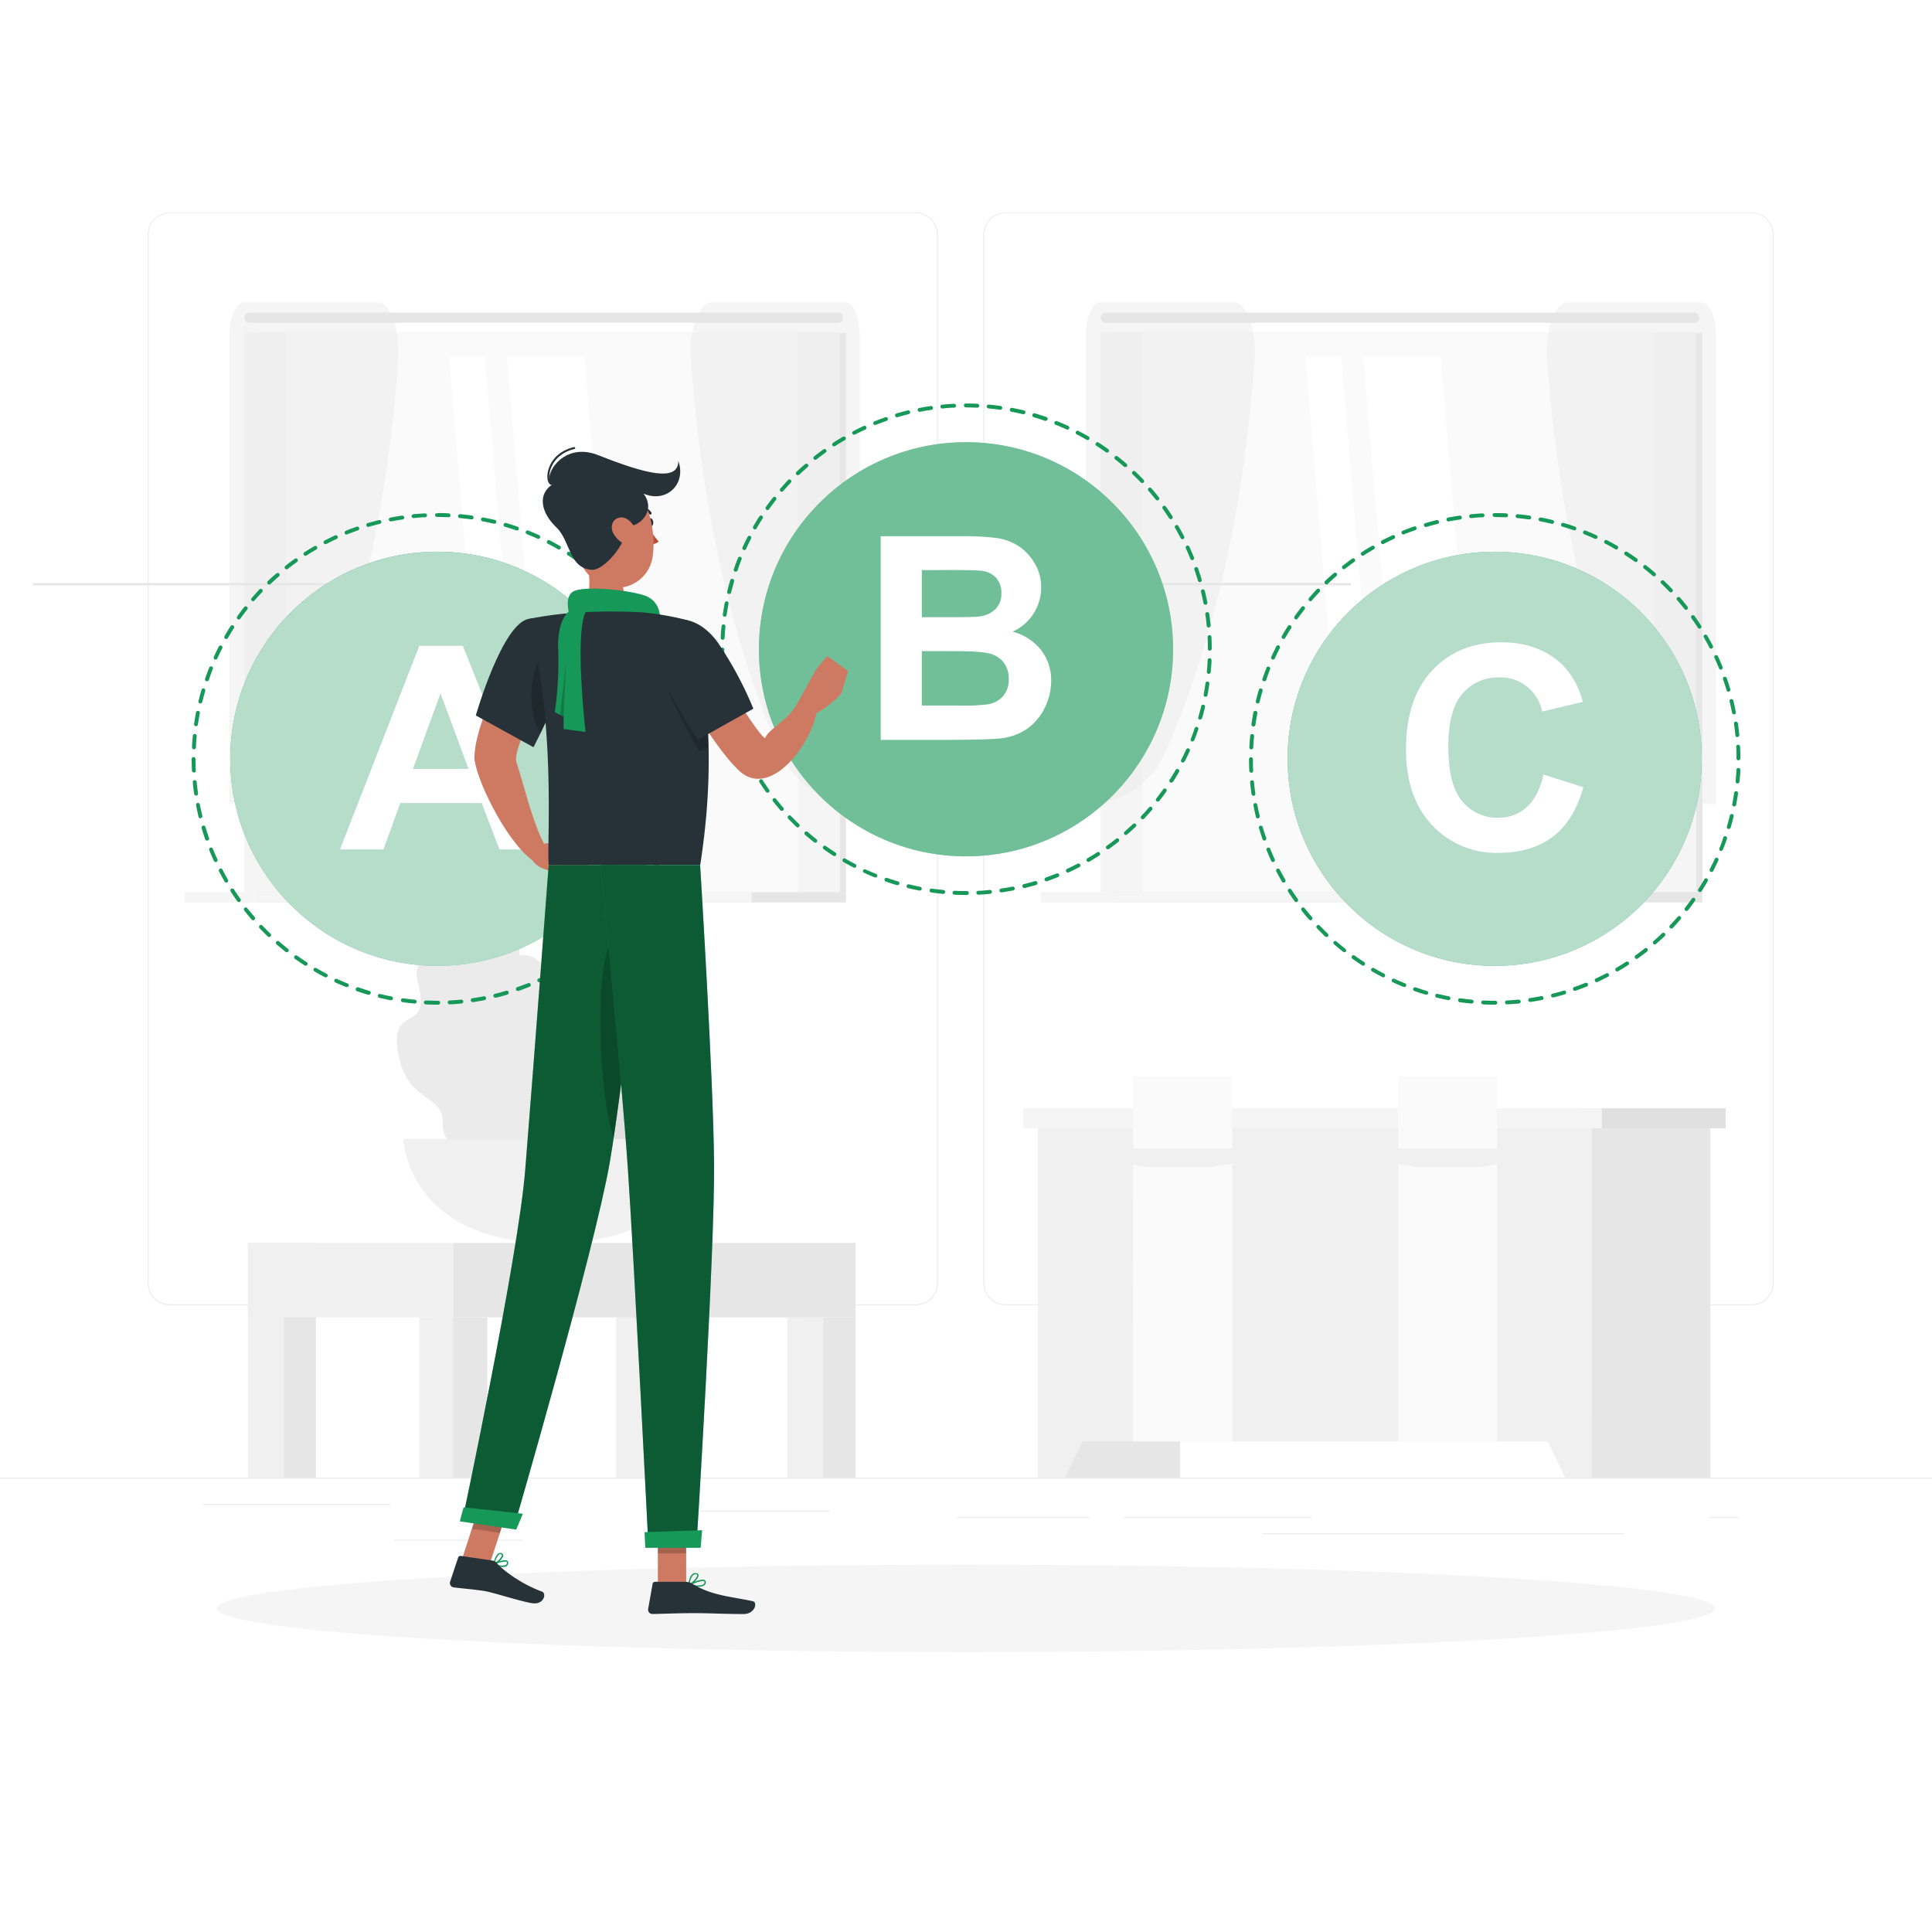 <svg class="animated" id="freepik_stories-choose" xmlns="http://www.w3.org/2000/svg" viewBox="0 0 500 500" version="1.1" xmlns:xlink="http://www.w3.org/1999/xlink" xmlns:svgjs="http://svgjs.com/svgjs"><style>svg#freepik_stories-choose:not(.animated) .animable {opacity: 0;}svg#freepik_stories-choose.animated #freepik--background-complete--inject-9--inject-13 {animation: 1s 1 forwards cubic-bezier(.36,-0.01,.5,1.38) slideDown,3s Infinite  linear floating;animation-delay: 0s,1s;}svg#freepik_stories-choose.animated #freepik--Shadow--inject-9--inject-13 {animation: 1s 1 forwards cubic-bezier(.36,-0.01,.5,1.38) slideUp;animation-delay: 0s;}svg#freepik_stories-choose.animated #freepik--Options--inject-9--inject-13 {animation: 1s 1 forwards cubic-bezier(.36,-0.01,.5,1.38) lightSpeedLeft;animation-delay: 0s;}svg#freepik_stories-choose.animated #freepik--Character--inject-9--inject-13 {animation: 1s 1 forwards cubic-bezier(.36,-0.01,.5,1.38) slideRight,1.5s Infinite  linear floating;animation-delay: 0s,1s;}            @keyframes slideDown {                0% {                    opacity: 0;                    transform: translateY(-30px);                }                100% {                    opacity: 1;                    transform: translateY(0);                }            }                    @keyframes floating {                0% {                    opacity: 1;                    transform: translateY(0px);                }                50% {                    transform: translateY(-10px);                }                100% {                    opacity: 1;                    transform: translateY(0px);                }            }                    @keyframes slideUp {                0% {                    opacity: 0;                    transform: translateY(30px);                }                100% {                    opacity: 1;                    transform: inherit;                }            }                    @keyframes lightSpeedLeft {              from {                transform: translate3d(-50%, 0, 0) skewX(20deg);                opacity: 0;              }              60% {                transform: skewX(-10deg);                opacity: 1;              }              80% {                transform: skewX(2deg);              }              to {                opacity: 1;                transform: translate3d(0, 0, 0);              }            }                    @keyframes slideRight {                0% {                    opacity: 0;                    transform: translateX(30px);                }                100% {                    opacity: 1;                    transform: translateX(0);                }            }        </style><!--41-Choose--><g id="freepik--background-complete--inject-9--inject-13" class="animable" style="transform-origin: 250px 226.87px;"><rect y="382.4" width="500" height="0.25" style="fill: rgb(235, 235, 235); transform-origin: 250px 382.525px;" id="elxtismczqfkq" class="animable"></rect><rect x="102.02" y="398.49" width="33.12" height="0.25" style="fill: rgb(235, 235, 235); transform-origin: 118.58px 398.615px;" id="el1uk1jq26oq9" class="animable"></rect><rect x="171.14" y="390.92" width="43.55" height="0.25" style="fill: rgb(235, 235, 235); transform-origin: 192.915px 391.045px;" id="el8nnoickzemk" class="animable"></rect><rect x="52.46" y="389.21" width="48.56" height="0.25" style="fill: rgb(235, 235, 235); transform-origin: 76.74px 389.335px;" id="elcvmylguikkd" class="animable"></rect><rect x="247.61" y="392.59" width="34.29" height="0.25" style="fill: rgb(235, 235, 235); transform-origin: 264.755px 392.715px;" id="elgxxertokpnt" class="animable"></rect><rect x="442.46" y="392.59" width="7.44" height="0.25" style="fill: rgb(235, 235, 235); transform-origin: 446.18px 392.715px;" id="elq2c3poqodma" class="animable"></rect><rect x="290.8" y="392.59" width="48.57" height="0.25" style="fill: rgb(235, 235, 235); transform-origin: 315.085px 392.715px;" id="elw6j333l8t2e" class="animable"></rect><rect x="326.62" y="396.81" width="93.68" height="0.25" style="fill: rgb(235, 235, 235); transform-origin: 373.46px 396.935px;" id="elkudczvbxxg" class="animable"></rect><path d="M237,337.8H43.91a5.71,5.71,0,0,1-5.7-5.71V60.66A5.71,5.71,0,0,1,43.91,55H237a5.71,5.71,0,0,1,5.71,5.71V332.09A5.71,5.71,0,0,1,237,337.8ZM43.91,55.2a5.46,5.46,0,0,0-5.45,5.46V332.09a5.46,5.46,0,0,0,5.45,5.46H237a5.47,5.47,0,0,0,5.46-5.46V60.66A5.47,5.47,0,0,0,237,55.2Z" style="fill: rgb(235, 235, 235); transform-origin: 140.46px 196.4px;" id="elw84fauwqetl" class="animable"></path><path d="M453.31,337.8H260.21a5.72,5.72,0,0,1-5.71-5.71V60.66A5.72,5.72,0,0,1,260.21,55h193.1A5.71,5.71,0,0,1,459,60.66V332.09A5.71,5.71,0,0,1,453.31,337.8ZM260.21,55.2a5.47,5.47,0,0,0-5.46,5.46V332.09a5.47,5.47,0,0,0,5.46,5.46h193.1a5.47,5.47,0,0,0,5.46-5.46V60.66a5.47,5.47,0,0,0-5.46-5.46Z" style="fill: rgb(235, 235, 235); transform-origin: 356.75px 196.4px;" id="elo935e1412xo" class="animable"></path><g id="elbtnjevjmhu"><rect x="68.38" y="321.67" width="13.38" height="60.73" style="fill: rgb(230, 230, 230); transform-origin: 75.07px 352.035px; transform: rotate(180deg);" class="animable"></rect></g><g id="eloi1iruowlkc"><rect x="64.16" y="321.67" width="9.3" height="60.73" style="fill: rgb(240, 240, 240); transform-origin: 68.81px 352.035px; transform: rotate(180deg);" class="animable"></rect></g><rect x="64.16" y="321.67" width="53.15" height="19.25" style="fill: rgb(240, 240, 240); transform-origin: 90.735px 331.295px;" id="elkjg85o8avw" class="animable"></rect><g id="el2h04c1ggb1k"><rect x="112.73" y="340.92" width="13.39" height="41.48" style="fill: rgb(230, 230, 230); transform-origin: 119.425px 361.66px; transform: rotate(180deg);" class="animable"></rect></g><g id="elbmm49i56bq"><rect x="108.5" y="340.92" width="8.8" height="41.48" style="fill: rgb(240, 240, 240); transform-origin: 112.9px 361.66px; transform: rotate(180deg);" class="animable"></rect></g><g id="elrfgswp6jfre"><rect x="208" y="340.92" width="13.39" height="41.48" style="fill: rgb(230, 230, 230); transform-origin: 214.695px 361.66px; transform: rotate(180deg);" class="animable"></rect></g><g id="el741neafu97h"><rect x="203.78" y="340.92" width="9.3" height="41.48" style="fill: rgb(240, 240, 240); transform-origin: 208.43px 361.66px; transform: rotate(180deg);" class="animable"></rect></g><g id="el7k67e8khoq"><rect x="163.69" y="340.92" width="13.39" height="41.48" style="fill: rgb(230, 230, 230); transform-origin: 170.385px 361.66px; transform: rotate(180deg);" class="animable"></rect></g><g id="el74f8v3bqydx"><rect x="159.47" y="340.92" width="9.3" height="41.48" style="fill: rgb(240, 240, 240); transform-origin: 164.12px 361.66px; transform: rotate(180deg);" class="animable"></rect></g><g id="ela56kuyht9yc"><rect x="117.31" y="321.67" width="104.08" height="19.25" style="fill: rgb(230, 230, 230); transform-origin: 169.35px 331.295px; transform: rotate(180deg);" class="animable"></rect></g><g id="eljfv5suphe69"><rect x="288.23" y="86.15" width="152.34" height="144.76" style="fill: rgb(230, 230, 230); transform-origin: 364.4px 158.53px; transform: rotate(180deg);" class="animable"></rect></g><g id="elhlpm2a6rx9n"><rect x="284.85" y="86.15" width="154.13" height="144.76" style="fill: rgb(245, 245, 245); transform-origin: 361.915px 158.53px; transform: rotate(180deg);" class="animable"></rect></g><path d="M438.46,83.56H286.18a1.34,1.34,0,0,1-1.33-1.33h0a1.34,1.34,0,0,1,1.33-1.34H438.46a1.34,1.34,0,0,1,1.33,1.34h0A1.34,1.34,0,0,1,438.46,83.56Z" style="fill: rgb(230, 230, 230); transform-origin: 362.32px 82.225px;" id="elmkfk0ub0kw" class="animable"></path><g id="elkc0s2smgebn"><rect x="288.23" y="230.91" width="152.34" height="2.64" style="fill: rgb(230, 230, 230); transform-origin: 364.4px 232.23px; transform: rotate(180deg);" class="animable"></rect></g><g id="elxyfj7pfa0ue"><rect x="269.42" y="230.91" width="146.74" height="2.64" style="fill: rgb(245, 245, 245); transform-origin: 342.79px 232.23px; transform: rotate(180deg);" class="animable"></rect></g><g id="elao3429q4eyj"><rect x="295.68" y="86.19" width="132.48" height="144.68" style="fill: rgb(250, 250, 250); transform-origin: 361.92px 158.53px; transform: rotate(90deg);" class="animable"></rect></g><polygon points="384.01 224.77 372.85 92.29 352.78 92.29 363.94 224.77 384.01 224.77" style="fill: rgb(255, 255, 255); transform-origin: 368.395px 158.53px;" id="elsto0votea7c" class="animable"></polygon><polygon points="358.26 224.77 347.1 92.29 337.79 92.29 348.95 224.77 358.26 224.77" style="fill: rgb(255, 255, 255); transform-origin: 348.025px 158.53px;" id="elfjz3ppgfdms" class="animable"></polygon><g id="el0exzkibqex"><rect x="230.15" y="150.88" width="119.45" height="0.6" style="fill: rgb(230, 230, 230); transform-origin: 289.875px 151.18px; transform: rotate(90deg);" class="animable"></rect></g><g id="elapz60o3hl9j"><g style="opacity: 0.4; transform-origin: 422.216px 143.2px;" class="animable"><path d="M444.11,87V208.14h0a22.49,22.49,0,0,1-20.51-13.3c-7.69-17.09-19.54-50.74-23.2-101.58-.56-7.85,2-15,5.38-15H440.4C442.45,78.23,444.11,82.13,444.11,87Z" style="fill: rgb(230, 230, 230); transform-origin: 422.216px 143.2px;" id="eli123pime36c" class="animable"></path></g></g><g id="elz9mz3x8wni"><g style="opacity: 0.4; transform-origin: 302.89px 143.2px;" class="animable"><path d="M281,87V208.14h0a22.51,22.51,0,0,0,20.51-13.3c7.68-17.09,19.53-50.74,23.19-101.58.57-7.85-2-15-5.37-15H284.7C282.65,78.23,281,82.13,281,87Z" style="fill: rgb(230, 230, 230); transform-origin: 302.89px 143.2px;" id="el7mpd049ak1n" class="animable"></path></g></g><g id="elbna803ux1i6"><rect x="66.6" y="86.15" width="152.34" height="144.76" style="fill: rgb(230, 230, 230); transform-origin: 142.77px 158.53px; transform: rotate(180deg);" class="animable"></rect></g><g id="elilaahmlwjlj"><rect x="63.23" y="86.15" width="154.13" height="144.76" style="fill: rgb(245, 245, 245); transform-origin: 140.295px 158.53px; transform: rotate(180deg);" class="animable"></rect></g><path d="M216.83,83.56H64.56a1.34,1.34,0,0,1-1.33-1.33h0a1.34,1.34,0,0,1,1.33-1.34H216.83a1.34,1.34,0,0,1,1.33,1.34h0A1.34,1.34,0,0,1,216.83,83.56Z" style="fill: rgb(230, 230, 230); transform-origin: 140.695px 82.225px;" id="el8duestjn5vo" class="animable"></path><g id="el3793stwqh6p"><rect x="66.6" y="230.91" width="152.34" height="2.64" style="fill: rgb(230, 230, 230); transform-origin: 142.77px 232.23px; transform: rotate(180deg);" class="animable"></rect></g><g id="eltnj31e6g72q"><rect x="47.79" y="230.91" width="146.74" height="2.64" style="fill: rgb(245, 245, 245); transform-origin: 121.16px 232.23px; transform: rotate(180deg);" class="animable"></rect></g><g id="elou05vs7hqxg"><rect x="74.05" y="86.19" width="132.48" height="144.68" style="fill: rgb(250, 250, 250); transform-origin: 140.29px 158.53px; transform: rotate(90deg);" class="animable"></rect></g><polygon points="162.39 224.77 151.23 92.29 131.16 92.29 142.31 224.77 162.39 224.77" style="fill: rgb(255, 255, 255); transform-origin: 146.775px 158.53px;" id="elitvy9nyg548" class="animable"></polygon><polygon points="136.64 224.77 125.48 92.29 116.17 92.29 127.32 224.77 136.64 224.77" style="fill: rgb(255, 255, 255); transform-origin: 126.405px 158.53px;" id="elaw58pcjzon" class="animable"></polygon><g id="eljt7rqsea1ei"><rect x="8.53" y="150.88" width="119.45" height="0.6" style="fill: rgb(230, 230, 230); transform-origin: 68.255px 151.18px; transform: rotate(90deg);" class="animable"></rect></g><g id="elmy2yeywn5r9"><g style="opacity: 0.4; transform-origin: 200.605px 143.2px;" class="animable"><path d="M222.48,87V208.14h0A22.51,22.51,0,0,1,202,194.84c-7.68-17.09-19.53-50.74-23.19-101.58-.57-7.85,2-15,5.37-15h34.62C220.82,78.23,222.48,82.13,222.48,87Z" style="fill: rgb(230, 230, 230); transform-origin: 200.605px 143.2px;" id="eldanqrbahptp" class="animable"></path></g></g><g id="ela2m1ziis0sr"><g style="opacity: 0.4; transform-origin: 81.255px 143.2px;" class="animable"><path d="M59.36,87V208.14h0a22.49,22.49,0,0,0,20.51-13.3c7.69-17.09,19.54-50.74,23.2-101.58.57-7.85-2-15-5.38-15H63.07C61,78.23,59.36,82.13,59.36,87Z" style="fill: rgb(230, 230, 230); transform-origin: 81.255px 143.2px;" id="ele9eh5gepf1u" class="animable"></path></g></g><g id="el1hufjeb1xjg"><rect x="268.69" y="292" width="36.72" height="90.4" style="fill: rgb(230, 230, 230); transform-origin: 287.05px 337.2px; transform: rotate(180deg);" class="animable"></rect></g><polygon points="275.67 382.4 268.69 382.4 268.69 367.1 282.98 367.1 275.67 382.4" style="fill: rgb(240, 240, 240); transform-origin: 275.835px 374.75px;" id="el0hqs7z2m792e" class="animable"></polygon><g id="elvcdpr6l0hlp"><rect x="405.93" y="292" width="36.72" height="90.4" style="fill: rgb(230, 230, 230); transform-origin: 424.29px 337.2px; transform: rotate(180deg);" class="animable"></rect></g><g id="elpi1ily4whvd"><rect x="408.21" y="286.83" width="38.39" height="5.17" style="fill: rgb(224, 224, 224); transform-origin: 427.405px 289.415px; transform: rotate(180deg);" class="animable"></rect></g><g id="el393guz1yglv"><rect x="268.69" y="292" width="143.32" height="81.01" style="fill: rgb(240, 240, 240); transform-origin: 340.35px 332.505px; transform: rotate(180deg);" class="animable"></rect></g><g id="elgxiuq83sqc6"><rect x="264.75" y="286.83" width="149.82" height="5.17" style="fill: rgb(245, 245, 245); transform-origin: 339.66px 289.415px; transform: rotate(180deg);" class="animable"></rect></g><g id="el7bb35m9rydn"><rect x="293.27" y="309.14" width="25.57" height="63.91" style="fill: rgb(250, 250, 250); transform-origin: 306.055px 341.095px; transform: rotate(-90deg);" class="animable"></rect></g><g id="elyt7jzz1omy"><rect x="361.87" y="309.14" width="25.57" height="63.91" style="fill: rgb(250, 250, 250); transform-origin: 374.655px 341.095px; transform: rotate(-90deg);" class="animable"></rect></g><path d="M368.33,332.59H381a23.12,23.12,0,0,0,14.52-4.82H353.81A23.16,23.16,0,0,0,368.33,332.59Z" style="fill: rgb(240, 240, 240); transform-origin: 374.665px 330.182px;" id="elpa2u6buis1r" class="animable"></path><path d="M299.09,332.59h12.65a23.16,23.16,0,0,0,14.52-4.82H284.57A23.16,23.16,0,0,0,299.09,332.59Z" style="fill: rgb(240, 240, 240); transform-origin: 305.415px 330.182px;" id="elc7bcdgixjv" class="animable"></path><g id="elmkrypodf9r"><rect x="293.27" y="278.56" width="25.57" height="63.91" style="fill: rgb(250, 250, 250); transform-origin: 306.055px 310.515px; transform: rotate(-90deg);" class="animable"></rect></g><g id="elacyiwxhb7i"><rect x="361.87" y="278.56" width="25.57" height="63.91" style="fill: rgb(250, 250, 250); transform-origin: 374.655px 310.515px; transform: rotate(-90deg);" class="animable"></rect></g><path d="M368.33,302H381a23.12,23.12,0,0,0,14.52-4.82H353.81A23.16,23.16,0,0,0,368.33,302Z" style="fill: rgb(240, 240, 240); transform-origin: 374.665px 299.592px;" id="elx8gdanpc75q" class="animable"></path><path d="M299.09,302h12.65a23.16,23.16,0,0,0,14.52-4.82H284.57A23.16,23.16,0,0,0,299.09,302Z" style="fill: rgb(240, 240, 240); transform-origin: 305.415px 299.592px;" id="elxsihh942pdg" class="animable"></path><polygon points="405.04 382.4 412.02 382.4 412.02 367.1 397.73 367.1 405.04 382.4" style="fill: rgb(240, 240, 240); transform-origin: 404.875px 374.75px;" id="elyjogpcrgkup" class="animable"></polygon><path d="M161.22,299.19a5.26,5.26,0,0,0,6.31-4.59c.65-5.84,6.79-3.08,10-11.42,4.58-11.79-9.46-7.95-.83-16.34,7.2-7-14-18.84-18.16-8.37-1.08-.71-5.68-.85-9.13,7.95s.71,13.46-3.59,14.17c-3.15.52-4.79,4.18-3.5,8.17,1.76,5.44-3.25,5.41-2.09,9.16s3.74.73,6.59,4.95c2.56,3.77,8.4,1.36,9.5-1.85C157.38,298,158.51,298.69,161.22,299.19Z" style="fill: rgb(224, 224, 224); transform-origin: 159.264px 279.558px;" id="el21dvh88p4y2" class="animable"></path><path d="M122.15,297.94c-3.76,0-7.79-2.63-7.57-7.16.36-7.5-8.55-5.36-11.17-16.58-3.69-15.83,8.78-5.43,4.62-20.37-3-10.87,27.17-21,26.42-6.55,1.62-.66,7.89.18,10.69,12s-3.84,16.77,1.84,18.62c4.15,1.34,5.6,6.3,3,11-3.55,6.46,3.25,7.52.87,12s-5.22.1-10,4.78c-4.27,4.18-11.68-.13-12.49-4.42C127.61,297.31,125.93,297.9,122.15,297.94Z" style="fill: rgb(235, 235, 235); transform-origin: 127.043px 273.75px;" id="el15rfu2wxisr" class="animable"></path><path d="M181.9,294.78s-1,26.89-38.77,26.89-38.77-26.89-38.77-26.89Z" style="fill: rgb(240, 240, 240); transform-origin: 143.13px 308.225px;" id="el65e2ul11zfg" class="animable"></path></g><g id="freepik--Shadow--inject-9--inject-13" class="animable" style="transform-origin: 250px 416.24px;"><ellipse id="freepik--path--inject-9--inject-13" cx="250" cy="416.24" rx="193.89" ry="11.32" style="fill: rgb(245, 245, 245); transform-origin: 250px 416.24px;" class="animable"></ellipse></g><g id="freepik--Options--inject-9--inject-13" class="animable" style="transform-origin: 250px 185.414px;"><g id="eloa17iexc32j"><circle cx="113.18" cy="196.37" r="53.59" style="fill: rgb(22, 152, 89); transform-origin: 113.18px 196.37px; transform: rotate(-22.5deg);" class="animable"></circle></g><g id="elpcv906skayd"><circle cx="113.18" cy="196.38" r="53.59" style="fill: rgb(250, 250, 250); opacity: 0.7; transform-origin: 113.18px 196.38px; transform: rotate(-22.5deg);" class="animable"></circle></g><path d="M113.18,260c-1,0-2,0-3-.07a.51.51,0,0,1-.48-.53.5.5,0,0,1,.53-.47c1,0,2,.07,3,.07h.18a.5.5,0,0,1,0,1Zm3.18-.08a.5.5,0,0,1-.49-.48.49.49,0,0,1,.47-.52c1-.05,2-.12,3-.22a.5.5,0,0,1,.1,1c-1,.1-2,.18-3,.23Zm-9.17-.21h0c-1-.09-2-.21-3-.35a.51.51,0,0,1-.42-.57.49.49,0,0,1,.56-.42c1,.14,2,.25,3,.35a.5.5,0,0,1,0,1Zm15.14-.38a.49.49,0,0,1-.49-.42.5.5,0,0,1,.42-.57c1-.14,2-.31,2.94-.5a.5.5,0,0,1,.19,1c-1,.19-2,.36-3,.51Zm-21.08-.46h-.09c-1-.19-2-.41-3-.65a.5.5,0,0,1-.37-.6.51.51,0,0,1,.61-.37q1.44.36,2.91.63a.51.51,0,0,1,.39.59A.49.49,0,0,1,101.25,258.83Zm27-.68a.5.5,0,0,1-.12-1c1-.24,1.93-.5,2.88-.78a.5.5,0,1,1,.28,1c-1,.29-1.94.55-2.92.79Zm-32.8-.74a.34.34,0,0,1-.14,0c-1-.28-1.94-.59-2.89-.92a.5.5,0,1,1,.33-1c.94.33,1.89.63,2.84.91a.5.5,0,0,1,.34.62A.49.49,0,0,1,95.42,257.41Zm38.55-1a.5.5,0,0,1-.47-.34.51.51,0,0,1,.31-.64c.93-.32,1.86-.67,2.78-1a.5.5,0,1,1,.37.92c-.93.38-1.88.74-2.82,1.07A.51.51,0,0,1,134,256.44Zm-44.23-1a.43.43,0,0,1-.19,0c-.93-.37-1.87-.77-2.78-1.19a.51.51,0,0,1-.25-.66.5.5,0,0,1,.67-.25c.89.41,1.82.81,2.74,1.18a.49.49,0,0,1,.27.65A.5.5,0,0,1,89.74,255.44Zm49.78-1.25a.5.5,0,0,1-.21-.95c.9-.42,1.8-.86,2.67-1.31a.49.49,0,0,1,.67.21.5.5,0,0,1-.21.68c-.89.46-1.8.91-2.71,1.33A.52.52,0,0,1,139.52,254.19Zm-55.24-1.25a.46.46,0,0,1-.23-.06c-.9-.46-1.79-.95-2.66-1.46a.5.5,0,1,1,.5-.86c.86.5,1.74,1,2.62,1.43a.51.51,0,0,1,.21.68A.5.5,0,0,1,84.28,252.94Zm60.56-1.51a.5.5,0,0,1-.26-.94c.86-.49,1.71-1,2.54-1.55a.5.5,0,0,1,.69.14.51.51,0,0,1-.15.7c-.84.54-1.71,1.07-2.57,1.58A.59.59,0,0,1,144.84,251.43Zm-65.76-1.51a.45.45,0,0,1-.27-.08c-.85-.54-1.69-1.11-2.51-1.7a.5.5,0,0,1,.59-.81c.8.57,1.63,1.14,2.46,1.67a.51.51,0,0,1,.15.7A.52.52,0,0,1,79.08,249.92Zm70.79-1.75a.52.52,0,0,1-.41-.21.51.51,0,0,1,.11-.7c.81-.57,1.61-1.18,2.38-1.79a.5.5,0,0,1,.7.08.49.49,0,0,1-.08.7c-.79.63-1.6,1.24-2.41,1.82A.46.46,0,0,1,149.87,248.17Zm-75.68-1.74a.54.54,0,0,1-.31-.1c-.78-.63-1.57-1.27-2.33-1.93a.5.5,0,1,1,.66-.76c.74.65,1.52,1.29,2.29,1.9a.5.5,0,0,1-.31.89Zm80.38-2a.5.5,0,0,1-.33-.88c.74-.65,1.48-1.33,2.2-2a.49.49,0,0,1,.7,0,.48.48,0,0,1,0,.7c-.73.7-1.48,1.38-2.23,2A.5.5,0,0,1,154.57,244.45ZM69.66,242.5a.49.49,0,0,1-.34-.14c-.73-.69-1.45-1.41-2.14-2.14a.49.49,0,0,1,0-.7.5.5,0,0,1,.71,0c.68.72,1.39,1.43,2.11,2.11a.5.5,0,0,1-.35.86Zm89.24-2.2a.49.49,0,0,1-.34-.14.5.5,0,0,1,0-.71c.68-.71,1.35-1.46,2-2.2a.5.5,0,1,1,.75.65c-.65.76-1.33,1.51-2,2.24A.52.52,0,0,1,158.9,240.3Zm-93.38-2.14a.52.52,0,0,1-.38-.17c-.65-.76-1.3-1.55-1.92-2.33a.51.51,0,0,1,.08-.71.5.5,0,0,1,.7.09c.61.77,1.25,1.54,1.9,2.29a.51.51,0,0,1-.05.71A.52.52,0,0,1,65.52,238.16Zm97.3-2.4a.5.5,0,0,1-.3-.11.5.5,0,0,1-.09-.7c.61-.78,1.21-1.58,1.79-2.39a.5.5,0,1,1,.81.58c-.58.82-1.19,1.63-1.81,2.42A.51.51,0,0,1,162.82,235.76Zm-101-2.31a.49.49,0,0,1-.41-.21c-.58-.82-1.15-1.66-1.69-2.5a.5.5,0,1,1,.84-.54c.53.83,1.09,1.65,1.67,2.46a.5.5,0,0,1-.12.7A.52.52,0,0,1,61.81,233.45Zm104.49-2.59a.47.47,0,0,1-.27-.08.5.5,0,0,1-.15-.69c.54-.83,1.06-1.69,1.55-2.54a.52.52,0,0,1,.69-.19.51.51,0,0,1,.18.69c-.5.87-1,1.74-1.57,2.58A.51.51,0,0,1,166.3,230.86ZM58.56,228.41a.5.5,0,0,1-.43-.25c-.5-.87-1-1.76-1.45-2.65a.5.5,0,0,1,.21-.67.51.51,0,0,1,.68.21c.45.88.93,1.76,1.42,2.61a.49.49,0,0,1-.18.68A.45.45,0,0,1,58.56,228.41Zm110.75-2.75a.46.46,0,0,1-.23-.06.49.49,0,0,1-.22-.67c.45-.88.89-1.78,1.3-2.68a.51.51,0,0,1,.66-.25.49.49,0,0,1,.25.66c-.41.92-.86,1.83-1.32,2.73A.5.5,0,0,1,169.31,225.66Zm-113.5-2.57a.52.52,0,0,1-.46-.29c-.41-.91-.82-1.84-1.19-2.77a.5.5,0,1,1,.93-.37c.37.91.76,1.83,1.17,2.72a.5.5,0,0,1-.24.67A.52.52,0,0,1,55.81,223.09Zm116-2.9a.63.63,0,0,1-.19,0,.51.51,0,0,1-.28-.65c.37-.92.72-1.86,1-2.8a.51.51,0,0,1,.64-.31.5.5,0,0,1,.31.63c-.33,1-.68,1.91-1.06,2.85A.5.5,0,0,1,171.8,220.19ZM53.57,217.53a.51.51,0,0,1-.47-.33c-.33-.95-.64-1.92-.92-2.88a.5.5,0,0,1,1-.29c.28.95.59,1.9.91,2.84a.48.48,0,0,1-.3.63A.51.51,0,0,1,53.57,217.53Zm120.19-3a.32.32,0,0,1-.14,0,.49.49,0,0,1-.34-.62c.27-.94.53-1.91.76-2.87a.5.5,0,0,1,.6-.37.49.49,0,0,1,.37.6c-.23,1-.49,2-.77,2.92A.52.52,0,0,1,173.76,214.51ZM51.88,211.78a.51.51,0,0,1-.49-.38c-.24-1-.45-2-.64-3a.5.5,0,0,1,.39-.59.51.51,0,0,1,.59.4c.19,1,.4,1.95.63,2.91a.49.49,0,0,1-.37.6Zm123.28-3.11h-.1a.49.49,0,0,1-.39-.58c.18-1,.34-2,.48-2.94a.5.5,0,0,1,.57-.42.49.49,0,0,1,.42.56c-.14,1-.3,2-.49,3A.51.51,0,0,1,175.16,208.67ZM50.74,205.89a.5.5,0,0,1-.49-.43c-.15-1-.27-2-.36-3a.5.5,0,1,1,1-.1c.1,1,.22,2,.36,3a.51.51,0,0,1-.43.56ZM176,202.73H176a.49.49,0,0,1-.45-.54c.09-1,.16-2,.2-3a.5.5,0,1,1,1,0c0,1-.12,2-.21,3A.49.49,0,0,1,176,202.73ZM50.17,199.91a.5.5,0,0,1-.5-.47c-.05-1-.07-2-.07-3a.5.5,0,0,1,.5-.51h0a.51.51,0,0,1,.5.5c0,1,0,2,.07,3a.5.5,0,0,1-.48.52Zm126.09-3.17a.5.5,0,0,1-.5-.5c0-1,0-2-.07-3a.49.49,0,0,1,.47-.52.51.51,0,0,1,.53.47c.05,1,.07,2,.07,3A.52.52,0,0,1,176.26,196.74ZM50.17,193.92h0a.49.49,0,0,1-.47-.52c0-1,.12-2,.21-3a.51.51,0,0,1,.54-.46.5.5,0,0,1,.45.55c-.09,1-.16,2-.2,3A.51.51,0,0,1,50.17,193.92ZM176,190.75a.51.51,0,0,1-.5-.46c-.09-1-.21-2-.36-2.95a.51.51,0,0,1,.43-.57.5.5,0,0,1,.56.43c.15,1,.27,2,.37,3a.5.5,0,0,1-.45.54ZM50.73,187.94h-.07a.51.51,0,0,1-.43-.57c.15-1,.31-2,.5-3a.51.51,0,0,1,.59-.4.49.49,0,0,1,.39.59c-.18,1-.35,1.95-.49,2.93A.5.5,0,0,1,50.73,187.94Zm124.38-3.13a.49.49,0,0,1-.49-.41c-.19-1-.41-1.94-.64-2.9a.51.51,0,0,1,.36-.61.51.51,0,0,1,.61.37c.24,1,.46,2,.65,3a.5.5,0,0,1-.4.59ZM51.86,182.05h-.12a.51.51,0,0,1-.37-.61c.24-1,.5-2,.78-2.92a.51.51,0,0,1,.62-.34.5.5,0,0,1,.34.62c-.28,1-.53,1.92-.77,2.88A.49.49,0,0,1,51.86,182.05ZM173.68,179a.5.5,0,0,1-.48-.36c-.28-.94-.59-1.9-.91-2.83a.5.5,0,1,1,.94-.33c.33.95.64,1.92.93,2.88a.5.5,0,0,1-.34.62A.32.32,0,0,1,173.68,179ZM53.55,176.29a.51.51,0,0,1-.17,0,.49.49,0,0,1-.3-.64c.32-1,.68-1.9,1.06-2.84a.5.5,0,1,1,.92.38c-.36.91-.72,1.85-1,2.79A.5.5,0,0,1,53.55,176.29Zm118.16-3a.51.51,0,0,1-.47-.32c-.37-.91-.76-1.83-1.18-2.72a.51.51,0,0,1,.25-.67.5.5,0,0,1,.66.25c.42.91.82,1.84,1.2,2.77a.5.5,0,0,1-.28.65A.58.58,0,0,1,171.71,173.33ZM55.78,170.71a.46.46,0,0,1-.2-.05.5.5,0,0,1-.25-.66c.42-.92.86-1.83,1.33-2.73a.5.5,0,0,1,.88.46c-.45.88-.89,1.79-1.3,2.68A.5.5,0,0,1,55.78,170.71Zm113.42-2.82a.5.5,0,0,1-.44-.27q-.69-1.32-1.44-2.61a.51.51,0,0,1,.19-.68.5.5,0,0,1,.68.18c.5.87,1,1.76,1.45,2.65a.49.49,0,0,1-.21.67A.46.46,0,0,1,169.2,167.89ZM58.54,165.37a.47.47,0,0,1-.25-.07.49.49,0,0,1-.18-.68c.5-.87,1-1.74,1.58-2.58a.49.49,0,0,1,.69-.15.5.5,0,0,1,.15.69c-.54.83-1.06,1.68-1.55,2.54A.51.51,0,0,1,58.54,165.37Zm107.65-2.66a.49.49,0,0,1-.42-.23c-.54-.83-1.1-1.66-1.67-2.46a.5.5,0,1,1,.81-.58c.58.81,1.15,1.65,1.7,2.5a.5.5,0,0,1-.15.69A.53.53,0,0,1,166.19,162.71ZM61.8,160.32a.48.48,0,0,1-.29-.09.5.5,0,0,1-.12-.7c.58-.82,1.19-1.63,1.81-2.42a.5.5,0,0,1,.71-.08.5.5,0,0,1,.08.7c-.61.77-1.21,1.58-1.79,2.38A.49.49,0,0,1,61.8,160.32Zm100.9-2.49a.47.47,0,0,1-.39-.19c-.62-.77-1.26-1.54-1.9-2.29a.5.5,0,1,1,.75-.65c.66.75,1.31,1.54,1.93,2.32a.49.49,0,0,1-.08.7A.45.45,0,0,1,162.7,157.83ZM65.51,155.6a.52.52,0,0,1-.33-.12.49.49,0,0,1-.05-.7c.66-.76,1.34-1.52,2-2.24a.49.49,0,0,1,.7,0,.5.5,0,0,1,0,.71c-.68.71-1.36,1.45-2,2.2A.48.48,0,0,1,65.51,155.6Zm93.25-2.29a.48.48,0,0,1-.36-.16c-.68-.71-1.39-1.42-2.11-2.1a.5.5,0,0,1,0-.71.48.48,0,0,1,.7,0c.73.69,1.45,1.41,2.14,2.13a.5.5,0,0,1,0,.71A.52.52,0,0,1,158.76,153.31Zm-89.11-2.05a.5.5,0,0,1-.35-.86c.73-.69,1.48-1.38,2.24-2a.5.5,0,0,1,.65.76c-.74.65-1.48,1.32-2.2,2A.49.49,0,0,1,69.65,151.26Zm84.77-2.09a.5.5,0,0,1-.33-.12c-.75-.65-1.52-1.29-2.3-1.9a.5.5,0,1,1,.62-.78c.79.62,1.57,1.27,2.33,1.92a.51.51,0,0,1,0,.71A.5.5,0,0,1,154.42,149.17Zm-80.24-1.84a.53.53,0,0,1-.4-.19.5.5,0,0,1,.09-.7c.78-.63,1.6-1.24,2.41-1.82a.5.5,0,0,1,.59.81c-.81.58-1.61,1.18-2.38,1.79A.53.53,0,0,1,74.18,147.33Zm75.52-1.87a.5.5,0,0,1-.29-.09c-.81-.58-1.64-1.14-2.47-1.67a.5.5,0,0,1-.15-.69.49.49,0,0,1,.69-.15c.84.54,1.69,1.11,2.51,1.69a.51.51,0,0,1,.11.7A.48.48,0,0,1,149.7,145.46Zm-70.65-1.62a.51.51,0,0,1-.42-.23.5.5,0,0,1,.15-.69c.84-.54,1.71-1.07,2.58-1.58a.5.5,0,0,1,.5.87c-.85.49-1.71,1-2.53,1.55A.48.48,0,0,1,79.05,143.84Zm65.59-1.63a.5.5,0,0,1-.24-.06c-.86-.5-1.74-1-2.62-1.43a.5.5,0,1,1,.46-.89c.89.46,1.79.95,2.66,1.45a.5.5,0,0,1-.26.93Zm-60.4-1.38a.51.51,0,0,1-.45-.27.49.49,0,0,1,.22-.67c.88-.46,1.8-.91,2.71-1.33a.5.5,0,0,1,.66.25.49.49,0,0,1-.24.66c-.9.41-1.8.85-2.67,1.31A.5.5,0,0,1,84.24,140.83Zm55.07-1.37a.54.54,0,0,1-.21-.05c-.9-.41-1.82-.8-2.74-1.17a.5.5,0,0,1,.37-.93c.93.37,1.87.78,2.78,1.19a.51.51,0,0,1,.25.67A.49.49,0,0,1,139.31,139.46Zm-49.63-1.13a.51.51,0,0,1-.47-.31.5.5,0,0,1,.28-.65c.93-.38,1.88-.73,2.82-1.06a.51.51,0,0,1,.64.31.5.5,0,0,1-.31.63c-.93.33-1.86.68-2.78,1.05Zm44-1.1a.45.45,0,0,1-.16,0c-.94-.33-1.89-.63-2.84-.91a.49.49,0,0,1-.34-.62.5.5,0,0,1,.62-.34c1,.28,1.94.59,2.89.92a.5.5,0,0,1-.17,1Zm-38.39-.87a.49.49,0,0,1-.47-.36.5.5,0,0,1,.33-.62c1-.28,2-.55,2.92-.78a.5.5,0,0,1,.61.36.51.51,0,0,1-.37.61c-1,.23-1.93.49-2.87.77A.39.39,0,0,1,95.33,136.36Zm32.63-.82h-.12c-1-.24-1.94-.45-2.91-.63a.51.51,0,0,1-.4-.59.5.5,0,0,1,.59-.39c1,.18,2,.4,3,.63a.51.51,0,0,1,.36.61A.49.49,0,0,1,128,135.54Zm-26.8-.6a.51.51,0,0,1-.49-.41.5.5,0,0,1,.4-.58c1-.19,2-.36,3-.5a.5.5,0,1,1,.14,1c-1,.14-2,.3-2.93.49Zm20.91-.52H122c-1-.14-2-.25-3-.35a.5.5,0,0,1,.09-1c1,.09,2,.21,3,.35a.5.5,0,0,1-.07,1Zm-15-.34a.51.51,0,0,1-.5-.45.52.52,0,0,1,.45-.55c1-.09,2-.16,3-.21a.49.49,0,0,1,.52.47.5.5,0,0,1-.47.53c-1,0-2,.12-3,.21Zm9-.22h0c-1-.05-1.92-.07-2.89-.07a.54.54,0,0,1-.54-.5.47.47,0,0,1,.45-.5v.5l.09-.5c1,0,2,0,2.94.07a.5.5,0,0,1,0,1Z" style="fill: rgb(22, 152, 89); transform-origin: 113.18px 196.395px;" id="ellx530g8qfr" class="animable"></path><path d="M140.84,219.82H129.26l-4.6-12H103.6l-4.35,12H88l20.52-52.69h11.25ZM121.25,199,114,179.42,106.87,199Z" style="fill: rgb(255, 255, 255); transform-origin: 114.42px 193.475px;" id="eli5rpkixm7fm" class="animable"></path><circle cx="250" cy="168.03" r="53.59" style="fill: rgb(22, 152, 89); transform-origin: 250px 168.03px;" id="el2bf3576ntla" class="animable"></circle><g id="elbmrzhpepffu"><circle cx="250" cy="168.03" r="53.59" style="fill: rgb(250, 250, 250); opacity: 0.4; transform-origin: 250px 168.03px;" class="animable"></circle></g><path d="M250,231.61c-1,0-2,0-3-.07a.5.5,0,0,1-.48-.52.51.51,0,0,1,.53-.48c1,.05,2,.07,3,.07h.18a.5.5,0,0,1,.5.5.5.5,0,0,1-.5.5Zm3.18-.08a.5.5,0,0,1-.5-.47.5.5,0,0,1,.48-.52c1,0,2-.13,3-.22a.5.5,0,0,1,.09,1c-1,.1-2,.17-3,.22Zm-9.17-.2h0c-1-.09-2-.21-3-.36a.5.5,0,0,1,.14-1c1,.14,2,.26,3,.35a.51.51,0,0,1,.45.55A.5.5,0,0,1,244,231.33Zm15.14-.38a.5.5,0,0,1-.49-.43.5.5,0,0,1,.42-.56c1-.15,2-.31,2.94-.5a.48.48,0,0,1,.58.39.49.49,0,0,1-.39.59c-1,.19-2,.36-3,.51Zm-21.08-.47H238c-1-.19-2-.4-3-.64a.5.5,0,0,1-.37-.6.5.5,0,0,1,.61-.37c1,.23,1.93.45,2.91.63a.5.5,0,0,1,.39.59A.49.49,0,0,1,238.07,230.48Zm27-.68a.49.49,0,0,1-.48-.38.48.48,0,0,1,.36-.6c1-.24,1.93-.5,2.88-.78a.5.5,0,0,1,.28,1c-1,.28-1.94.55-2.92.79Zm-32.8-.73-.14,0c-1-.28-1.94-.6-2.89-.93a.5.5,0,0,1-.31-.63.51.51,0,0,1,.64-.31c.94.32,1.89.63,2.84.91a.5.5,0,0,1,.34.62A.49.49,0,0,1,232.24,229.07Zm38.55-1a.49.49,0,0,1-.47-.33.51.51,0,0,1,.31-.64c.93-.32,1.86-.68,2.78-1.05a.5.5,0,0,1,.65.28.5.5,0,0,1-.28.65c-.93.38-1.88.74-2.82,1.07A.5.5,0,0,1,270.79,228.09Zm-44.23-1a.43.43,0,0,1-.19,0c-.93-.37-1.87-.78-2.78-1.19a.52.52,0,0,1-.25-.67A.5.5,0,0,1,224,225c.9.41,1.82.81,2.74,1.17a.5.5,0,0,1,.27.65A.49.49,0,0,1,226.56,227.1Zm49.78-1.25a.49.49,0,0,1-.45-.29.5.5,0,0,1,.24-.67c.9-.41,1.79-.85,2.67-1.3a.5.5,0,1,1,.46.88c-.89.47-1.8.91-2.71,1.33A.54.54,0,0,1,276.34,225.85Zm-55.24-1.26a.46.46,0,0,1-.23-.05c-.9-.46-1.79-.95-2.66-1.46a.5.5,0,0,1,.5-.86c.86.49,1.74,1,2.62,1.43a.5.5,0,0,1,.21.67A.48.48,0,0,1,221.1,224.59Zm60.56-1.51a.52.52,0,0,1-.44-.24.51.51,0,0,1,.18-.69c.85-.49,1.71-1,2.54-1.56a.5.5,0,0,1,.54.84c-.84.55-1.71,1.08-2.57,1.59A.57.57,0,0,1,281.66,223.08Zm-65.76-1.5a.45.45,0,0,1-.27-.08c-.85-.54-1.69-1.12-2.51-1.7a.5.5,0,1,1,.59-.81c.8.57,1.63,1.13,2.46,1.67a.5.5,0,0,1,.15.69A.51.51,0,0,1,215.9,221.58Zm70.79-1.76a.51.51,0,0,1-.41-.2.51.51,0,0,1,.11-.7c.81-.58,1.61-1.18,2.38-1.79a.5.5,0,1,1,.62.78c-.79.62-1.6,1.24-2.41,1.82A.52.52,0,0,1,286.69,219.82ZM211,218.09a.49.49,0,0,1-.31-.11c-.78-.62-1.57-1.27-2.33-1.92a.5.5,0,0,1,.66-.76c.74.65,1.52,1.29,2.29,1.9a.5.5,0,0,1-.31.89Zm80.38-2a.48.48,0,0,1-.38-.17.49.49,0,0,1,.05-.7c.74-.65,1.48-1.33,2.2-2a.5.5,0,0,1,.69.72c-.73.7-1.48,1.38-2.23,2A.54.54,0,0,1,291.39,216.1Zm-84.91-1.94a.49.49,0,0,1-.34-.14c-.73-.69-1.45-1.41-2.14-2.14a.5.5,0,0,1,0-.71.49.49,0,0,1,.7,0c.68.71,1.39,1.42,2.11,2.11a.49.49,0,0,1,0,.7A.46.46,0,0,1,206.48,214.16ZM295.72,212a.48.48,0,0,1-.34-.13.5.5,0,0,1,0-.71c.68-.72,1.35-1.46,2-2.21a.49.49,0,0,1,.7-.05.51.51,0,0,1,.05.71c-.65.76-1.34,1.51-2,2.24A.51.51,0,0,1,295.72,212Zm-93.38-2.13a.49.49,0,0,1-.38-.18c-.65-.75-1.3-1.54-1.92-2.33a.5.5,0,0,1,.08-.7.5.5,0,0,1,.7.08c.61.78,1.25,1.55,1.9,2.3a.49.49,0,0,1-.05.7A.48.48,0,0,1,202.34,209.82Zm97.3-2.41a.49.49,0,0,1-.3-.1.51.51,0,0,1-.09-.71c.61-.77,1.21-1.58,1.78-2.38a.5.5,0,1,1,.82.58c-.58.82-1.19,1.63-1.81,2.42A.5.5,0,0,1,299.64,207.41Zm-101-2.3a.52.52,0,0,1-.41-.21c-.58-.82-1.15-1.66-1.69-2.5a.5.5,0,0,1,.15-.7.51.51,0,0,1,.69.15c.53.83,1.09,1.66,1.67,2.47a.49.49,0,0,1-.12.69A.46.46,0,0,1,198.63,205.11Zm104.49-2.59a.47.47,0,0,1-.27-.08.5.5,0,0,1-.15-.69c.54-.83,1.06-1.69,1.55-2.54a.5.5,0,1,1,.87.5c-.5.87-1,1.74-1.57,2.58A.51.51,0,0,1,303.12,202.52Zm-107.74-2.45a.5.5,0,0,1-.43-.25c-.5-.87-1-1.76-1.45-2.65a.5.5,0,0,1,.21-.67.51.51,0,0,1,.68.21c.45.88.93,1.75,1.43,2.61a.51.51,0,0,1-.19.68A.45.45,0,0,1,195.38,200.07Zm110.75-2.75a.46.46,0,0,1-.23-.06.49.49,0,0,1-.22-.67c.45-.88.89-1.78,1.3-2.68a.5.5,0,0,1,.66-.25.49.49,0,0,1,.25.66c-.41.92-.86,1.83-1.32,2.73A.5.5,0,0,1,306.13,197.32Zm-113.5-2.57a.52.52,0,0,1-.46-.29c-.41-.91-.82-1.85-1.19-2.77a.5.5,0,1,1,.93-.38q.56,1.38,1.17,2.73a.49.49,0,0,1-.24.66A.54.54,0,0,1,192.63,194.75Zm116-2.9a.43.43,0,0,1-.19,0,.51.51,0,0,1-.28-.65c.37-.92.72-1.86,1-2.79a.51.51,0,0,1,.64-.31.5.5,0,0,1,.31.63c-.33.95-.68,1.91-1.06,2.84A.49.49,0,0,1,308.62,191.85Zm-118.23-2.66a.5.5,0,0,1-.47-.34c-.33-.95-.64-1.91-.92-2.88a.5.5,0,0,1,.33-.62.51.51,0,0,1,.63.34c.27.95.58,1.9.9,2.83a.49.49,0,0,1-.3.64A.51.51,0,0,1,190.39,189.19Zm120.19-3a.32.32,0,0,1-.14,0,.49.49,0,0,1-.34-.62c.27-1,.53-1.91.76-2.87a.5.5,0,0,1,.6-.37.49.49,0,0,1,.37.6c-.23,1-.49,2-.77,2.92A.51.51,0,0,1,310.58,186.16ZM188.7,183.43a.5.5,0,0,1-.49-.38c-.24-1-.45-2-.64-3a.5.5,0,1,1,1-.19c.19,1,.4,2,.63,2.91a.5.5,0,0,1-.36.6ZM312,180.33h-.1a.49.49,0,0,1-.39-.58c.18-1,.34-2,.48-2.94a.51.51,0,0,1,.57-.43.51.51,0,0,1,.42.57c-.14,1-.3,2-.49,3A.51.51,0,0,1,312,180.33Zm-124.42-2.79a.5.5,0,0,1-.49-.43c-.15-1-.27-2-.36-3a.5.5,0,0,1,1-.09c.1,1,.22,2,.36,2.95a.5.5,0,0,1-.43.57Zm125.26-3.15h-.05a.5.5,0,0,1-.45-.55c.09-1,.16-2,.2-3a.5.5,0,0,1,1,0c0,1-.12,2-.21,3A.49.49,0,0,1,312.82,174.39ZM187,171.57a.51.51,0,0,1-.5-.47c-.05-1-.07-2-.07-3a.49.49,0,0,1,.5-.5.5.5,0,0,1,.5.5c0,1,0,2,.07,3a.5.5,0,0,1-.47.52Zm126.09-3.17a.51.51,0,0,1-.5-.5c0-1,0-2-.07-3a.49.49,0,0,1,.47-.52.51.51,0,0,1,.53.47c.05,1,.07,2,.07,3A.55.55,0,0,1,313.08,168.4ZM187,165.57h0a.49.49,0,0,1-.47-.52c0-1,.12-2,.21-3a.5.5,0,0,1,1,.1c-.1,1-.17,2-.21,3A.51.51,0,0,1,187,165.57Zm125.8-3.17a.5.5,0,0,1-.5-.45c-.09-1-.21-2-.36-2.95a.5.5,0,0,1,1-.15c.15,1,.27,2,.37,3a.5.5,0,0,1-.45.54Zm-125.24-2.8h-.07a.5.5,0,0,1-.43-.56c.15-1,.31-2,.5-3a.51.51,0,0,1,.59-.4.48.48,0,0,1,.39.58c-.18,1-.35,2-.49,2.94A.49.49,0,0,1,187.55,159.6Zm124.38-3.13a.49.49,0,0,1-.49-.41c-.19-1-.41-1.94-.64-2.9a.5.5,0,1,1,1-.24c.24,1,.46,2,.65,3a.51.51,0,0,1-.4.59Zm-123.25-2.76-.12,0a.5.5,0,0,1-.37-.6c.24-1,.5-2,.78-2.92a.5.5,0,0,1,1,.28c-.27,1-.53,1.92-.77,2.88A.5.5,0,0,1,188.68,153.71Zm121.82-3.07a.51.51,0,0,1-.48-.36c-.28-.94-.59-1.9-.91-2.83a.5.5,0,1,1,.94-.33c.33.95.65,1.92.93,2.88a.5.5,0,0,1-.34.62Zm-120.13-2.7-.16,0a.5.5,0,0,1-.31-.64c.33-.95.68-1.91,1.06-2.84a.5.5,0,1,1,.92.37c-.36.92-.71,1.86-1,2.8A.5.5,0,0,1,190.37,147.94Zm118.16-3a.5.5,0,0,1-.47-.31c-.37-.91-.76-1.83-1.18-2.73a.51.51,0,0,1,.25-.66.49.49,0,0,1,.66.25c.42.91.82,1.84,1.2,2.77a.5.5,0,0,1-.28.65A.57.57,0,0,1,308.53,145Zm-115.92-2.62a.52.52,0,0,1-.21,0,.51.51,0,0,1-.25-.66c.42-.92.87-1.83,1.33-2.73a.5.5,0,0,1,.89.46c-.46.88-.9,1.78-1.31,2.68A.48.48,0,0,1,192.61,142.36ZM306,139.54a.49.49,0,0,1-.44-.26c-.46-.88-.94-1.76-1.43-2.61a.5.5,0,1,1,.86-.5c.5.87,1,1.76,1.46,2.64a.51.51,0,0,1-.22.68A.46.46,0,0,1,306,139.54ZM195.36,137a.59.59,0,0,1-.25-.07.5.5,0,0,1-.18-.68c.51-.87,1-1.74,1.58-2.59a.5.5,0,1,1,.84.54c-.53.84-1.06,1.69-1.55,2.55A.51.51,0,0,1,195.36,137ZM303,134.37a.53.53,0,0,1-.42-.23c-.54-.83-1.1-1.66-1.67-2.46a.51.51,0,0,1,.11-.7.5.5,0,0,1,.7.12c.58.81,1.16,1.65,1.7,2.49a.5.5,0,0,1-.15.69A.46.46,0,0,1,303,134.37ZM198.62,132a.45.45,0,0,1-.29-.1.49.49,0,0,1-.12-.69c.58-.82,1.19-1.64,1.81-2.42a.5.5,0,1,1,.79.61c-.61.78-1.21,1.58-1.79,2.39A.5.5,0,0,1,198.62,132Zm100.9-2.49a.48.48,0,0,1-.39-.19c-.62-.77-1.25-1.55-1.9-2.29a.5.5,0,1,1,.75-.66c.66.76,1.31,1.54,1.93,2.33a.49.49,0,0,1-.08.7A.45.45,0,0,1,299.52,129.49Zm-97.19-2.23a.52.52,0,0,1-.33-.12.51.51,0,0,1-.05-.71c.66-.75,1.34-1.51,2-2.23a.49.49,0,0,1,.7,0,.5.5,0,0,1,0,.71c-.68.71-1.36,1.45-2,2.2A.52.52,0,0,1,202.33,127.26ZM295.58,125a.52.52,0,0,1-.36-.16c-.68-.71-1.39-1.42-2.11-2.1a.5.5,0,0,1,0-.71.49.49,0,0,1,.7,0c.73.7,1.45,1.41,2.14,2.14a.5.5,0,0,1,0,.71A.52.52,0,0,1,295.58,125Zm-89.11-2a.48.48,0,0,1-.36-.16.49.49,0,0,1,0-.7c.73-.7,1.48-1.38,2.24-2a.5.5,0,1,1,.66.75c-.75.65-1.49,1.33-2.21,2A.49.49,0,0,1,206.47,122.92Zm84.77-2.09a.5.5,0,0,1-.33-.12c-.75-.65-1.52-1.29-2.3-1.9a.5.5,0,0,1,.62-.79c.79.63,1.57,1.27,2.33,1.93a.5.5,0,0,1,.05.71A.48.48,0,0,1,291.24,120.83ZM211,119a.47.47,0,0,1-.39-.19.49.49,0,0,1,.08-.7c.79-.62,1.6-1.23,2.41-1.81a.5.5,0,1,1,.59.81c-.81.57-1.61,1.18-2.38,1.79A.5.5,0,0,1,211,119Zm75.52-1.86a.52.52,0,0,1-.29-.09c-.81-.58-1.64-1.14-2.47-1.67a.51.51,0,0,1-.15-.7.5.5,0,0,1,.69-.15c.85.55,1.69,1.12,2.51,1.7a.51.51,0,0,1,.11.7A.48.48,0,0,1,286.52,117.12Zm-70.64-1.62a.5.5,0,0,1-.28-.92c.85-.55,1.71-1.08,2.58-1.58a.5.5,0,0,1,.5.86c-.85.5-1.71,1-2.53,1.56A.56.56,0,0,1,215.88,115.5Zm65.59-1.63a.45.45,0,0,1-.25-.07c-.86-.49-1.74-1-2.62-1.43a.5.5,0,0,1,.46-.88c.89.46,1.79.94,2.66,1.45a.5.5,0,0,1-.25.93Zm-60.41-1.38a.51.51,0,0,1-.45-.27.5.5,0,0,1,.22-.67c.89-.46,1.8-.91,2.71-1.33a.5.5,0,0,1,.66.25.49.49,0,0,1-.24.66c-.9.41-1.8.85-2.67,1.3A.53.53,0,0,1,221.06,112.49Zm55.07-1.37a.54.54,0,0,1-.21-.05c-.9-.41-1.82-.81-2.74-1.17a.5.5,0,0,1-.28-.65.5.5,0,0,1,.65-.28c.93.37,1.87.77,2.78,1.19a.5.5,0,0,1-.2,1ZM226.5,110a.51.51,0,0,1-.47-.31.5.5,0,0,1,.28-.65c.93-.38,1.88-.73,2.83-1.06a.49.49,0,0,1,.63.3.51.51,0,0,1-.31.64c-.93.32-1.86.68-2.78,1A.39.39,0,0,1,226.5,110Zm44.05-1.11-.17,0c-.93-.33-1.89-.63-2.84-.91a.5.5,0,0,1,.28-1c1,.28,1.94.59,2.89.92a.5.5,0,0,1-.16,1ZM232.16,108a.49.49,0,0,1-.48-.36A.5.5,0,0,1,232,107c1-.28,2-.55,2.92-.79a.51.51,0,0,1,.61.37.5.5,0,0,1-.37.6c-1,.24-1.92.5-2.87.78Zm32.62-.82-.12,0c-1-.23-1.94-.44-2.91-.62a.5.5,0,0,1,.19-1c1,.19,2,.41,3,.64a.5.5,0,0,1-.12,1Zm-26.8-.6a.51.51,0,0,1-.49-.41.5.5,0,0,1,.4-.58c1-.19,2-.36,3-.51a.51.51,0,0,1,.57.43.5.5,0,0,1-.43.56c-1,.14-2,.31-2.93.5Zm20.91-.53h-.07c-1-.14-2-.26-3-.35a.49.49,0,0,1-.45-.54.49.49,0,0,1,.54-.45c1,.09,2,.21,3,.35a.5.5,0,0,1-.07,1Zm-15-.33a.5.5,0,0,1,0-1c1-.09,2-.17,3-.22a.5.5,0,0,1,.52.48.49.49,0,0,1-.47.52c-1,0-2,.12-3,.22Zm9-.22h0c-1,0-1.92-.07-2.89-.07a.54.54,0,0,1-.54-.5.46.46,0,0,1,.45-.5H250c1,0,2,0,2.94.07a.49.49,0,0,1,.47.52A.5.5,0,0,1,252.91,105.52Z" style="fill: rgb(22, 152, 89); transform-origin: 250.01px 168.02px;" id="elg5urcmmljd" class="animable"></path><path d="M227.93,138.78H249a61.92,61.92,0,0,1,9.33.52,13.79,13.79,0,0,1,5.5,2.18,13.5,13.5,0,0,1,4,4.4,11.91,11.91,0,0,1,1.62,6.16,12.5,12.5,0,0,1-7.4,11.43,13.92,13.92,0,0,1,7.4,4.78,12.74,12.74,0,0,1,2.59,7.95,15.75,15.75,0,0,1-1.67,7,14.12,14.12,0,0,1-4.57,5.42,15,15,0,0,1-7.13,2.5q-2.67.28-12.83.36H227.93Zm10.64,8.77v12.19h7c4.15,0,6.72-.06,7.73-.18a7.11,7.11,0,0,0,4.3-1.89,5.56,5.56,0,0,0,1.56-4.12,5.77,5.77,0,0,0-1.35-4,6.11,6.11,0,0,0-4-1.85q-1.58-.18-9.09-.18Zm0,20.95v14.09h9.85a47.63,47.63,0,0,0,7.29-.32,6.63,6.63,0,0,0,3.87-2.1,6.51,6.51,0,0,0,1.49-4.48,6.83,6.83,0,0,0-1.15-4,6.54,6.54,0,0,0-3.32-2.41c-1.46-.5-4.6-.76-9.44-.76Z" style="fill: rgb(255, 255, 255); transform-origin: 249.986px 165.124px;" id="el4w16baur2k7" class="animable"></path><g id="elghjrmwylqz"><circle cx="386.82" cy="196.38" r="53.59" style="fill: rgb(22, 152, 89); transform-origin: 386.82px 196.38px; transform: rotate(-22.5deg);" class="animable"></circle></g><g id="el1tf0oykqr0o"><circle cx="386.82" cy="196.38" r="53.59" style="fill: rgb(250, 250, 250); opacity: 0.7; transform-origin: 386.82px 196.38px; transform: rotate(-22.5deg);" class="animable"></circle></g><path d="M386.82,260c-1,0-2,0-3-.07a.5.5,0,0,1-.48-.52.5.5,0,0,1,.52-.48c1,.05,2,.07,3,.07H387a.5.5,0,0,1,0,1Zm3.18-.08a.5.5,0,0,1,0-1c1-.05,2-.12,3-.22a.51.51,0,0,1,.55.45.5.5,0,0,1-.45.55c-1,.1-2,.17-3,.22Zm-9.17-.2h-.05c-1-.1-2-.22-3-.36a.5.5,0,1,1,.14-1c1,.14,2,.26,2.95.35a.5.5,0,0,1,0,1ZM396,259.3a.5.5,0,0,1-.49-.43.51.51,0,0,1,.42-.57c1-.14,2-.31,2.93-.5a.51.51,0,0,1,.2,1c-1,.19-2,.36-3,.5Zm-21.08-.47h-.1c-1-.19-2-.41-3-.64a.5.5,0,0,1-.37-.61.49.49,0,0,1,.6-.36c1,.23,1.94.44,2.91.63a.5.5,0,0,1,.4.58A.51.51,0,0,1,374.89,258.83Zm27-.68a.5.5,0,0,1-.49-.38.51.51,0,0,1,.37-.61c1-.23,1.93-.49,2.87-.78a.5.5,0,0,1,.62.34.5.5,0,0,1-.33.62c-1,.29-1.95.56-2.92.79Zm-32.8-.73-.14,0c-1-.29-1.94-.6-2.89-.93a.5.5,0,1,1,.33-.94c.93.32,1.89.63,2.84.91a.5.5,0,0,1,.34.62A.52.52,0,0,1,369.06,257.42Zm38.55-1a.5.5,0,0,1-.16-1c.92-.33,1.86-.68,2.77-1.05a.5.5,0,0,1,.38.93c-.93.37-1.88.73-2.82,1.06A.51.51,0,0,1,407.61,256.44Zm-44.23-1a.58.58,0,0,1-.19,0c-.93-.38-1.87-.78-2.78-1.2a.49.49,0,0,1-.25-.66.5.5,0,0,1,.66-.25c.9.42,1.82.81,2.74,1.18a.5.5,0,0,1,.28.65A.49.49,0,0,1,363.38,255.44Zm49.78-1.24a.49.49,0,0,1-.45-.3.49.49,0,0,1,.24-.66c.9-.41,1.79-.85,2.67-1.31a.5.5,0,0,1,.46.89c-.89.46-1.8.91-2.71,1.33A.54.54,0,0,1,413.16,254.2Zm-55.25-1.26a.49.49,0,0,1-.23-.06c-.89-.46-1.78-.95-2.65-1.45a.51.51,0,0,1-.18-.69.5.5,0,0,1,.68-.18c.85.5,1.73,1,2.61,1.44a.5.5,0,0,1,.22.67A.51.51,0,0,1,357.91,252.94Zm60.56-1.51a.5.5,0,0,1-.25-.93c.85-.5,1.7-1,2.53-1.56a.51.51,0,0,1,.7.15.5.5,0,0,1-.15.69c-.84.55-1.71,1.08-2.58,1.58A.45.45,0,0,1,418.47,251.43Zm-65.75-1.5a.57.57,0,0,1-.28-.08c-.84-.55-1.68-1.12-2.5-1.7a.51.51,0,0,1-.12-.7.5.5,0,0,1,.7-.12c.81.58,1.64,1.14,2.47,1.68a.5.5,0,0,1,.15.69A.51.51,0,0,1,352.72,249.93Zm70.78-1.76a.48.48,0,0,1-.4-.21.51.51,0,0,1,.11-.7c.8-.57,1.6-1.17,2.38-1.79a.5.5,0,0,1,.7.09.5.5,0,0,1-.08.7c-.79.62-1.6,1.23-2.42,1.82A.5.5,0,0,1,423.5,248.17Zm-75.67-1.73a.51.51,0,0,1-.31-.11c-.79-.62-1.57-1.27-2.33-1.93a.49.49,0,0,1-.05-.7.51.51,0,0,1,.71,0c.74.64,1.51,1.28,2.29,1.9a.49.49,0,0,1,.08.7A.51.51,0,0,1,347.83,246.44Zm80.38-2a.52.52,0,0,1-.38-.17.51.51,0,0,1,.05-.71c.74-.65,1.48-1.32,2.19-2a.5.5,0,0,1,.71,0,.5.5,0,0,1,0,.71c-.73.69-1.48,1.38-2.24,2A.49.49,0,0,1,428.21,244.45ZM343.3,242.5a.51.51,0,0,1-.35-.13c-.72-.7-1.44-1.42-2.14-2.14a.5.5,0,1,1,.73-.69c.68.71,1.39,1.42,2.1,2.1a.5.5,0,0,1-.34.86Zm89.24-2.2a.52.52,0,0,1-.35-.14.48.48,0,0,1,0-.7c.68-.72,1.35-1.46,2-2.21a.51.51,0,0,1,.71-.05.49.49,0,0,1,.05.7c-.65.76-1.34,1.52-2,2.24A.48.48,0,0,1,432.54,240.3Zm-93.38-2.14a.52.52,0,0,1-.38-.17c-.66-.76-1.31-1.54-1.93-2.33a.5.5,0,0,1,.79-.62c.61.78,1.25,1.55,1.9,2.29a.51.51,0,0,1-.05.71A.54.54,0,0,1,339.16,238.16Zm97.3-2.4a.51.51,0,0,1-.31-.11.5.5,0,0,1-.08-.7c.61-.78,1.21-1.58,1.78-2.39a.51.51,0,0,1,.7-.11.5.5,0,0,1,.12.69c-.59.82-1.19,1.64-1.81,2.43A.53.53,0,0,1,436.46,235.76Zm-101-2.31a.49.49,0,0,1-.41-.21c-.58-.81-1.15-1.65-1.7-2.5a.5.5,0,0,1,.84-.54c.54.83,1.1,1.66,1.67,2.46a.51.51,0,0,1-.11.7A.52.52,0,0,1,335.45,233.45Zm104.49-2.58a.53.53,0,0,1-.27-.08.5.5,0,0,1-.15-.69c.54-.84,1.06-1.69,1.55-2.55a.49.49,0,0,1,.68-.18.51.51,0,0,1,.19.68c-.5.87-1,1.74-1.58,2.59A.48.48,0,0,1,439.94,230.87ZM332.2,228.42a.5.5,0,0,1-.43-.25c-.51-.87-1-1.76-1.46-2.65a.51.51,0,0,1,.22-.68.5.5,0,0,1,.67.22c.46.87.94,1.75,1.43,2.6a.51.51,0,0,1-.18.69A.59.59,0,0,1,332.2,228.42Zm110.74-2.76a.49.49,0,0,1-.44-.73c.45-.88.89-1.78,1.3-2.68a.5.5,0,0,1,.66-.25.52.52,0,0,1,.25.67c-.42.91-.86,1.83-1.32,2.72A.51.51,0,0,1,442.94,225.66ZM329.45,223.1a.5.5,0,0,1-.46-.3c-.42-.91-.82-1.84-1.19-2.77a.49.49,0,0,1,.28-.65.5.5,0,0,1,.65.28c.36.91.76,1.83,1.17,2.73a.5.5,0,0,1-.25.66A.49.49,0,0,1,329.45,223.1Zm116-2.9a.58.58,0,0,1-.19,0,.5.5,0,0,1-.28-.65c.37-.92.72-1.86,1-2.8a.5.5,0,0,1,.95.33c-.33,1-.69,1.91-1.06,2.84A.5.5,0,0,1,445.44,220.2Zm-118.23-2.66a.49.49,0,0,1-.47-.34c-.33-.95-.64-1.92-.93-2.88a.5.5,0,0,1,.34-.62.49.49,0,0,1,.62.34c.28.94.59,1.9.91,2.83a.51.51,0,0,1-.31.64A.45.45,0,0,1,327.21,217.54Zm120.18-3-.14,0a.51.51,0,0,1-.34-.62c.28-1,.54-1.92.77-2.88a.5.5,0,0,1,.6-.37.5.5,0,0,1,.37.61c-.23,1-.49,2-.78,2.92A.49.49,0,0,1,447.39,214.51Zm-121.88-2.73a.49.49,0,0,1-.48-.38c-.24-1-.46-2-.65-3a.5.5,0,0,1,.4-.58.51.51,0,0,1,.59.39c.18,1,.4,1.95.63,2.91a.51.51,0,0,1-.37.61Zm123.29-3.1h-.1a.51.51,0,0,1-.4-.59c.19-1,.35-2,.49-2.93a.5.5,0,1,1,1,.14c-.14,1-.31,2-.49,3A.51.51,0,0,1,448.8,208.68Zm-124.42-2.79a.51.51,0,0,1-.5-.43c-.14-1-.26-2-.36-3a.5.5,0,0,1,1-.1c.09,1,.21,2,.35,3a.51.51,0,0,1-.42.57Zm125.25-3.15h0a.5.5,0,0,1-.46-.54c.09-1,.16-2,.21-3a.5.5,0,0,1,.52-.48.51.51,0,0,1,.48.52c0,1-.12,2-.21,3A.5.5,0,0,1,449.63,202.74Zm-125.82-2.82a.5.5,0,0,1-.5-.48c-.05-1-.07-2-.07-3a.5.5,0,0,1,.5-.5h0a.5.5,0,0,1,.5.5c0,1,0,2,.07,3a.51.51,0,0,1-.48.53Zm126.09-3.18a.5.5,0,0,1-.5-.5c0-1,0-2-.08-3a.51.51,0,0,1,.48-.53.5.5,0,0,1,.52.48c.05,1,.08,2,.08,3A.48.48,0,0,1,449.9,196.74Zm-126.1-2.82h0a.51.51,0,0,1-.48-.52c.05-1,.12-2,.22-3a.5.5,0,0,1,1,.09q-.13,1.49-.21,3A.5.5,0,0,1,323.8,193.92Zm125.81-3.17a.49.49,0,0,1-.5-.45c-.1-1-.22-2-.36-3a.5.5,0,0,1,1-.14c.14,1,.27,2,.36,3a.5.5,0,0,1-.45.55ZM324.37,188h-.07a.5.5,0,0,1-.43-.56c.14-1,.31-2,.5-3A.48.48,0,0,1,325,184a.49.49,0,0,1,.4.58c-.18,1-.35,2-.49,2.94A.5.5,0,0,1,324.37,188Zm124.37-3.14a.5.5,0,0,1-.49-.4c-.19-1-.4-1.95-.63-2.91a.48.48,0,0,1,.36-.6.51.51,0,0,1,.61.36c.24,1,.45,2,.64,3a.48.48,0,0,1-.39.58ZM325.5,182.05h-.12a.49.49,0,0,1-.37-.6c.23-1,.5-2,.78-2.92a.5.5,0,0,1,.62-.34.49.49,0,0,1,.34.62c-.28.94-.54,1.91-.77,2.87A.49.49,0,0,1,325.5,182.05ZM447.32,179a.49.49,0,0,1-.48-.36c-.28-.95-.59-1.9-.92-2.83a.5.5,0,0,1,.95-.33c.33.94.64,1.91.93,2.87a.51.51,0,0,1-.34.63Zm-120.13-2.7a.51.51,0,0,1-.17,0,.5.5,0,0,1-.31-.63c.33-.95.69-1.91,1.06-2.84a.5.5,0,0,1,.65-.28.5.5,0,0,1,.28.65c-.37.92-.72,1.86-1,2.79A.5.5,0,0,1,327.19,176.29Zm118.15-3a.5.5,0,0,1-.46-.31c-.37-.92-.77-1.83-1.18-2.73a.5.5,0,0,1,.25-.66.49.49,0,0,1,.66.24c.42.91.82,1.84,1.2,2.77a.5.5,0,0,1-.28.65A.41.41,0,0,1,445.34,173.33Zm-115.92-2.62a.41.41,0,0,1-.21-.05A.49.49,0,0,1,329,170c.42-.91.86-1.83,1.32-2.72a.5.5,0,1,1,.89.46c-.45.88-.89,1.78-1.3,2.68A.52.52,0,0,1,329.42,170.71Zm113.42-2.82a.51.51,0,0,1-.45-.27c-.45-.87-.93-1.75-1.43-2.6a.51.51,0,0,1,.18-.69.51.51,0,0,1,.69.18c.5.87,1,1.76,1.45,2.65a.49.49,0,0,1-.21.67A.46.46,0,0,1,442.84,167.89Zm-110.66-2.52a.57.57,0,0,1-.25-.06.51.51,0,0,1-.18-.69c.5-.87,1-1.74,1.58-2.58a.5.5,0,0,1,.84.54c-.54.83-1.06,1.69-1.56,2.54A.5.5,0,0,1,332.18,165.37Zm107.65-2.66a.48.48,0,0,1-.42-.23q-.81-1.24-1.68-2.46a.49.49,0,0,1,.12-.69.51.51,0,0,1,.7.11c.58.82,1.15,1.66,1.7,2.5a.5.5,0,0,1-.15.69A.47.47,0,0,1,439.83,162.71Zm-104.4-2.39a.52.52,0,0,1-.29-.09.51.51,0,0,1-.11-.7c.58-.81,1.19-1.63,1.81-2.42a.5.5,0,0,1,.7-.08.5.5,0,0,1,.09.7c-.61.78-1.22,1.58-1.79,2.38A.49.49,0,0,1,335.43,160.32Zm100.91-2.48a.53.53,0,0,1-.4-.19c-.61-.78-1.25-1.55-1.9-2.29a.5.5,0,0,1,.76-.66c.66.76,1.31,1.54,1.93,2.33a.5.5,0,0,1-.08.7A.56.56,0,0,1,436.34,157.84Zm-97.19-2.23a.5.5,0,0,1-.33-.12.51.51,0,0,1-.05-.71c.66-.76,1.34-1.51,2-2.24a.5.5,0,1,1,.73.69c-.68.72-1.36,1.46-2,2.21A.48.48,0,0,1,339.15,155.61Zm93.25-2.3a.51.51,0,0,1-.36-.15c-.69-.72-1.39-1.43-2.11-2.11a.49.49,0,0,1,0-.7.5.5,0,0,1,.71,0c.73.69,1.45,1.41,2.14,2.14a.5.5,0,0,1,0,.7A.49.49,0,0,1,432.4,153.31Zm-89.11-2.05a.51.51,0,0,1-.37-.15.5.5,0,0,1,0-.71c.73-.69,1.48-1.38,2.24-2a.5.5,0,1,1,.65.75c-.74.65-1.48,1.32-2.2,2A.5.5,0,0,1,343.29,151.26Zm84.76-2.09a.49.49,0,0,1-.32-.12c-.75-.64-1.53-1.28-2.3-1.89a.5.5,0,0,1-.09-.7.51.51,0,0,1,.71-.09c.79.62,1.57,1.27,2.33,1.93a.49.49,0,0,1,.05.7A.48.48,0,0,1,428.05,149.17Zm-80.24-1.84a.49.49,0,0,1-.39-.19.5.5,0,0,1,.08-.7c.79-.62,1.6-1.23,2.42-1.82a.5.5,0,1,1,.58.82c-.8.57-1.6,1.17-2.38,1.78A.45.45,0,0,1,347.81,147.33Zm75.52-1.87a.52.52,0,0,1-.29-.09c-.8-.57-1.63-1.13-2.46-1.67a.49.49,0,0,1-.15-.69.5.5,0,0,1,.69-.15c.84.54,1.68,1.11,2.5,1.7a.49.49,0,0,1,.12.69A.49.49,0,0,1,423.33,145.46Zm-70.64-1.62a.52.52,0,0,1-.42-.22.51.51,0,0,1,.15-.7c.84-.54,1.71-1.07,2.58-1.57a.5.5,0,1,1,.5.86c-.86.5-1.71,1-2.54,1.55A.45.45,0,0,1,352.69,143.84Zm65.59-1.62a.47.47,0,0,1-.25-.07c-.85-.5-1.73-1-2.61-1.43a.5.5,0,1,1,.46-.89c.89.46,1.78.95,2.65,1.45a.52.52,0,0,1,.19.69A.52.52,0,0,1,418.28,142.22Zm-60.41-1.38a.5.5,0,0,1-.44-.27.51.51,0,0,1,.21-.68c.89-.46,1.8-.9,2.72-1.32a.49.49,0,0,1,.66.24.52.52,0,0,1-.25.67c-.89.41-1.79.85-2.67,1.3A.46.46,0,0,1,357.87,140.84Zm55.07-1.38a.45.45,0,0,1-.2,0c-.91-.41-1.83-.81-2.75-1.18a.49.49,0,0,1-.27-.65.51.51,0,0,1,.65-.28c.93.38,1.87.78,2.78,1.2a.5.5,0,0,1,.25.66A.52.52,0,0,1,412.94,139.46Zm-49.63-1.12a.5.5,0,0,1-.18-1c.93-.37,1.88-.73,2.82-1.06a.5.5,0,0,1,.33.95c-.93.32-1.87.67-2.78,1A.58.58,0,0,1,363.31,138.34Zm44.05-1.11a.45.45,0,0,1-.16,0c-.94-.32-1.9-.63-2.85-.9a.5.5,0,0,1-.33-.62.49.49,0,0,1,.62-.34c1,.28,1.93.59,2.88.92a.5.5,0,0,1-.16,1ZM369,136.37a.52.52,0,0,1-.48-.36.5.5,0,0,1,.34-.62c1-.29,1.95-.55,2.92-.79a.5.5,0,1,1,.24,1c-1,.23-1.93.49-2.88.78Zm32.63-.83h-.12c-1-.23-1.94-.44-2.91-.63a.5.5,0,0,1-.4-.58.51.51,0,0,1,.59-.4c1,.19,2,.4,2.95.64a.5.5,0,0,1-.11,1Zm-26.8-.6a.5.5,0,0,1-.49-.4.51.51,0,0,1,.4-.59c1-.19,2-.36,3-.5a.5.5,0,0,1,.14,1c-1,.14-2,.31-2.93.49Zm20.9-.52h-.07c-1-.13-2-.25-2.95-.34a.5.5,0,0,1,.09-1c1,.09,2,.21,3,.35a.5.5,0,0,1-.07,1Zm-15-.33a.51.51,0,0,1-.5-.46.49.49,0,0,1,.45-.54c1-.1,2-.17,3-.22a.5.5,0,0,1,0,1c-1,0-2,.12-3,.21Zm9-.23h0c-1,0-1.92-.06-2.89-.06a.55.55,0,0,1-.55-.5.46.46,0,0,1,.46-.5h.09c1,0,2,0,2.93.06a.5.5,0,0,1,0,1Z" style="fill: rgb(22, 152, 89); transform-origin: 386.831px 196.4px;" id="el04j3ptl6s9uo" class="animable"></path><path d="M399.45,200.44l10.32,3.28q-2.38,8.63-7.89,12.81t-14,4.19a22.65,22.65,0,0,1-17.25-7.17q-6.76-7.17-6.76-19.61,0-13.16,6.79-20.43t17.87-7.28q9.66,0,15.7,5.71a20.81,20.81,0,0,1,5.39,9.71l-10.53,2.51a10.88,10.88,0,0,0-11.1-8.84,12,12,0,0,0-9.51,4.21q-3.64,4.2-3.65,13.62,0,10,3.6,14.23a11.65,11.65,0,0,0,9.34,4.24,10.7,10.7,0,0,0,7.3-2.69Q398.12,206.23,399.45,200.44Z" style="fill: rgb(255, 255, 255); transform-origin: 386.82px 193.48px;" id="eldyhd6gx04qg" class="animable"></path></g><g id="freepik--Character--inject-9--inject-13" class="animable animator-active" style="transform-origin: 167.955px 266.702px;"><polygon points="170.26 410.23 177.59 410.23 177.57 393.26 170.24 393.26 170.26 410.23" style="fill: rgb(206, 122, 99); transform-origin: 173.915px 401.745px;" id="elr34iw9s170k" class="animable"></polygon><polygon points="119.53 403.57 126.78 404.63 132.14 388.27 124.89 387.21 119.53 403.57" style="fill: rgb(206, 122, 99); transform-origin: 125.835px 395.92px;" id="eli5p2jxx84g" class="animable"></polygon><path d="M129.65,405.49a2.13,2.13,0,0,0,1.43-.17,1,1,0,0,0,.45-.86.63.63,0,0,0-.24-.54c-.76-.52-3.25.58-3.53.7a.19.19,0,0,0-.1.17.2.2,0,0,0,.12.16A9.25,9.25,0,0,0,129.65,405.49Zm1.23-1.36a.63.63,0,0,1,.22.08.22.22,0,0,1,.08.22.66.66,0,0,1-.29.59,3.48,3.48,0,0,1-2.59-.24A6.7,6.7,0,0,1,130.88,404.13Z" style="fill: rgb(22, 152, 89); transform-origin: 129.596px 404.663px;" id="elkc91wzbfall" class="animable"></path><path d="M127.82,405h.08c.79-.3,2.41-1.69,2.34-2.52a.61.61,0,0,0-.51-.54.91.91,0,0,0-.75.12c-.91.57-1.3,2.65-1.31,2.74a.17.17,0,0,0,.06.17A.25.25,0,0,0,127.82,405Zm1.76-2.75.08,0c.22.06.23.17.23.21,0,.5-1,1.57-1.81,2a4.06,4.06,0,0,1,1.09-2.16A.57.57,0,0,1,129.58,402.21Z" style="fill: rgb(22, 152, 89); transform-origin: 128.954px 403.453px;" id="el8ys1g8snq4i" class="animable"></path><path d="M127.38,403.86l-8.14-1.19a.61.61,0,0,0-.67.41l-2.09,6.28a1.13,1.13,0,0,0,.93,1.45c2.85.37,4.25.4,7.83.92,2.2.32,9.47,2.73,12.51,3.18s3.75-2.53,2.53-3c-5.46-2-10.14-5.56-11.77-7.44A1.88,1.88,0,0,0,127.38,403.86Z" style="fill: rgb(38, 50, 56); transform-origin: 128.639px 408.81px;" id="el9mw1udg16tl" class="animable"></path><path d="M180.6,410.66a2.66,2.66,0,0,0,1.76-.45.91.91,0,0,0,.29-.84.55.55,0,0,0-.31-.46c-.91-.5-3.79,1-4.11,1.17a.16.16,0,0,0-.09.18.19.19,0,0,0,.15.14A12.06,12.06,0,0,0,180.6,410.66Zm1.26-1.51a.75.75,0,0,1,.33.06.23.23,0,0,1,.12.19.66.66,0,0,1-.19.56c-.43.4-1.63.46-3.26.19A9.22,9.22,0,0,1,181.86,409.15Z" style="fill: rgb(22, 152, 89); transform-origin: 180.4px 409.741px;" id="el1pz6vyeyctd" class="animable"></path><path d="M178.32,410.41l.07,0c.87-.4,2.55-2,2.38-2.81,0-.19-.19-.44-.67-.48a1.19,1.19,0,0,0-.95.29c-.89.77-1,2.74-1,2.83a.18.18,0,0,0,.08.15A.21.21,0,0,0,178.32,410.41Zm1.66-3h.1c.32,0,.34.16.35.2.1.49-1,1.74-1.91,2.28a3.9,3.9,0,0,1,.87-2.26A.87.87,0,0,1,180,407.44Z" style="fill: rgb(22, 152, 89); transform-origin: 179.466px 408.76px;" id="elj97ffgumn2p" class="animable"></path><path d="M177.5,409.38h-8a.6.6,0,0,0-.6.5l-1.16,6.52a1.12,1.12,0,0,0,1.11,1.3c2.88-.05,7-.22,10.67-.22,4.24,0,7.92.23,12.89.23,3,0,3.71-3,2.44-3.31-5.79-1.26-10.47-1.39-15.56-4.45A3.54,3.54,0,0,0,177.5,409.38Z" style="fill: rgb(38, 50, 56); transform-origin: 181.588px 413.545px;" id="eldjamo6sjulg" class="animable"></path><path d="M151.44,142.92c1.29,5.36,2.1,12-1.49,15.58,0,0,2.39,5.44,12.35,5.44,9.11,0,4.31-5.44,4.31-5.44-6-1.42-6.05-8.82-5.2-13Z" style="fill: rgb(206, 122, 99); transform-origin: 158.912px 153.43px;" id="elxj328hky1oj" class="animable"></path><path d="M170.7,164.23c.29-3.67.74-7.63-2.88-9.69-2.72-1.55-15.16-3-18.93-1.71s-.93,8.09-.93,8.09Z" style="fill: rgb(22, 152, 89); transform-origin: 158.912px 158.281px;" id="elmn5jdbzap7a" class="animable"></path><g id="elu5l35fsxnpd"><polygon points="177.57 393.27 177.58 402.01 170.25 402.01 170.24 393.27 177.57 393.27" style="opacity: 0.2; transform-origin: 173.91px 397.64px;" class="animable"></polygon></g><g id="el3k3kxksjzuc"><polygon points="124.88 387.21 132.14 388.27 129.37 396.71 122.12 395.65 124.88 387.21" style="opacity: 0.2; transform-origin: 127.13px 391.96px;" class="animable"></polygon></g><path d="M135,165.1l9.09,5.92s-11.68,22.55-10.46,26.16c1.67,4.92,4.16,15.67,7.15,21.13-.31,1.18-2,3.87-3,4.33-7.21-5.32-15-22-15-26.67C122.94,185.36,135,165.1,135,165.1Z" style="fill: rgb(206, 122, 99); transform-origin: 133.435px 193.87px;" id="el8ex6dp2pce" class="animable"></path><path d="M140.8,218.31l6.95-.54-3.33,7.71s-6.1.27-7.33-4.4Z" style="fill: rgb(206, 122, 99); transform-origin: 142.42px 221.626px;" id="elnch11osdaah" class="animable"></path><polygon points="153.56 221.28 150.2 228.11 144.42 225.48 147.75 217.77 153.56 221.28" style="fill: rgb(206, 122, 99); transform-origin: 148.99px 222.94px;" id="elnx0wtu25gh" class="animable"></polygon><path d="M136.91,160.16c-6.89,1-13.77,25-13.77,25l14.92,8.22S144,182,146.76,173.5C149.68,164.61,144.29,159.08,136.91,160.16Z" style="fill: rgb(38, 50, 56); transform-origin: 135.354px 176.703px;" id="elcs00nw238k4" class="animable"></path><g id="elbzo2b7j8lg"><path d="M141.3,168.39c3-2.88,1.64,9.45.48,17.34-.7,1.54-1.37,2.94-1.93,4.11C136.06,183.64,137.14,172.36,141.3,168.39Z" style="opacity: 0.2; transform-origin: 140.318px 178.901px;" class="animable"></path></g><path d="M178,160.54s9.62,22.12,3.22,63.32H142c-.53-6,2-35.36-5.09-63.7a100.18,100.18,0,0,1,13-1.66,144.58,144.58,0,0,1,16.66,0A74.87,74.87,0,0,1,178,160.54Z" style="fill: rgb(38, 50, 56); transform-origin: 160.163px 191.06px;" id="elx022lh3xgg" class="animable"></path><path d="M147.56,158c-1.54.83-3.45,4.39-3.08,10.53a93.59,93.59,0,0,1-.89,15.8l2.27,1.13v3.21l5.68.75s-2.87-25,0-31C150.59,156.81,147.56,158,147.56,158Z" style="fill: rgb(22, 152, 89); transform-origin: 147.565px 173.498px;" id="elsu363bwgqm" class="animable"></path><g id="el3s14w0fkqa"><polygon points="145.86 185.48 146.5 171.52 144.94 185.03 145.86 185.48" style="opacity: 0.2; transform-origin: 145.72px 178.5px;" class="animable"></polygon></g><path d="M172.39,170.82l9.7-3.91s13.12,22.28,15.86,24.15c1.54-3.09,6.47-4.58,9-10.18,1.15-.5,3.69.08,4.71.54.26,8.66-11.61,26.08-20.3,18.1C183.37,192.18,172.39,170.82,172.39,170.82Z" style="fill: rgb(206, 122, 99); transform-origin: 192.027px 184.235px;" id="elmyh3z1m4hud" class="animable"></path><g id="eldvk9zw6z8q"><path d="M171.16,168.18c1.47-3.76,4.52-5.33,7.83-4.78,1.46,4.61,4,14.74,4.36,30l-2.28,1.12S168.65,174.61,171.16,168.18Z" style="opacity: 0.2; transform-origin: 177.088px 178.907px;" class="animable"></path></g><path d="M169.49,165.55c-2.18,6.56,11.18,25.86,11.18,25.86l14.3-8a94.2,94.2,0,0,0-9.22-17.15C180.22,158.57,171.88,158.36,169.49,165.55Z" style="fill: rgb(38, 50, 56); transform-origin: 182.11px 175.865px;" id="eluhrjurd8vs" class="animable"></path><path d="M206.84,181.18l4.34-7.9,6.56,6.21a25.45,25.45,0,0,1-6.51,5.11Z" style="fill: rgb(206, 122, 99); transform-origin: 212.29px 178.94px;" id="el83iber25pso" class="animable"></path><polygon points="214.09 169.78 219.48 173.67 217.74 179.49 211.18 173.28 214.09 169.78" style="fill: rgb(206, 122, 99); transform-origin: 215.33px 174.635px;" id="elp8vn75tszrd" class="animable"></polygon><path d="M167.68,135.21c.06.59.42,1,.8,1s.65-.52.59-1.11-.42-1-.81-1S167.62,134.62,167.68,135.21Z" style="fill: rgb(38, 50, 56); transform-origin: 168.375px 135.155px;" id="el55x6i4gtoin" class="animable"></path><path d="M167.16,135.26a22.21,22.21,0,0,0,3.32,4.88,3.28,3.28,0,0,1-2.75.69Z" style="fill: rgb(186, 77, 60); transform-origin: 168.82px 138.078px;" id="el9y16wsh808c" class="animable"></path><path d="M168.34,133.17l.15-.06a.34.34,0,0,0,.08-.48,3.67,3.67,0,0,0-2.78-1.64.34.34,0,0,0-.34.35.37.37,0,0,0,.36.35h0A2.88,2.88,0,0,1,168,133,.37.37,0,0,0,168.34,133.17Z" style="fill: rgb(38, 50, 56); transform-origin: 167.043px 132.081px;" id="elsrwrk06xno" class="animable"></path><path d="M147.78,134.7c1.18,7.22,1.5,11.49,5.53,15a9.39,9.39,0,0,0,15.63-5.89c.89-6.6-1.19-17.29-8.56-19.77A9.49,9.49,0,0,0,147.78,134.7Z" style="fill: rgb(206, 122, 99); transform-origin: 158.375px 137.793px;" id="elur96khkplo" class="animable"></path><path d="M166.56,127.75c3.5,4.77-1.62,8.86-4.17,8.36-.31,4.86-6.19,11.57-9.22,11.36-6-.41-5.49-7.44-9.14-10.94-4.28-4.1-4.86-8.86-.89-11.27-3.24-.34,1.58-11.43,11.64-7.48,12.63,5,20.71,6.94,20.78,1.55C177.69,125.28,172.45,130.31,166.56,127.75Z" style="fill: rgb(38, 50, 56); transform-origin: 158.256px 132.203px;" id="elmegtzigr4v" class="animable"></path><path d="M142.92,125.54a.94.94,0,0,1-.67-.28c-.62-.6-.77-2.06-.37-3.56s1.77-4.78,6.67-6a.25.25,0,0,1,.3.18.25.25,0,0,1-.18.31c-4.64,1.15-5.95,4.33-6.31,5.64-.39,1.48-.18,2.67.24,3.07a.46.46,0,0,0,.47.12.25.25,0,1,1,.14.47A.77.77,0,0,1,142.92,125.54Z" style="fill: rgb(38, 50, 56); transform-origin: 145.259px 120.617px;" id="elklst6f39sr" class="animable"></path><path d="M158.72,138a6.46,6.46,0,0,0,3.62,3.09c2.06.69,3.11-1.1,2.55-3.07-.5-1.78-2.18-4.28-4.25-4.1S157.79,136.19,158.72,138Z" style="fill: rgb(206, 122, 99); transform-origin: 161.686px 137.576px;" id="elyqtmk506mve" class="animable"></path><path d="M167.29,223.86s-5.85,56-9.49,77c-4,23-24.88,94.68-24.88,94.68l-13.28-1.94s14.42-67.91,16.27-90.65c2-24.69,6.09-79.06,6.09-79.06Z" style="fill: rgb(22, 152, 89); transform-origin: 143.465px 309.7px;" id="elz2ldowsgpvo" class="animable"></path><g id="elcz49nxfndhm"><path d="M167.29,223.86s-5.85,56-9.49,77c-4,23-24.88,94.68-24.88,94.68l-13.28-1.94s14.42-67.91,16.27-90.65c2-24.69,6.09-79.06,6.09-79.06Z" style="opacity: 0.4; transform-origin: 143.465px 309.7px;" class="animable"></path></g><g id="elxuabvdd7u3m"><path d="M158.28,243.44c.58-.88,1.13-1.18,1.66-1l.11,0a1.46,1.46,0,0,1,.33.2,2.69,2.69,0,0,1,.3.29c.06.06.11.13.17.2s.15.21.23.33a8.47,8.47,0,0,1,.49.91c.09.19.17.39.25.59s.2.51.3.79.26.76.39,1.17l.09.32c.07.23.13.46.2.69l.15.6c.11.4.21.8.31,1.22s.2.91.3,1.38c0,.16.07.33.11.49.12.6.24,1.22.36,1.84h0c-1.61,13.94-3.54,29.92-5.22,41.07-.12-.36-.24-.74-.36-1.15a54.73,54.73,0,0,1-1.25-5.64C154.71,273.37,154.52,249.17,158.28,243.44Z" style="opacity: 0.2; transform-origin: 159.707px 268.46px;" class="animable"></path></g><path d="M181.19,223.86s3.42,54.78,3.61,77.13c.2,23.24-4.57,99.33-4.57,99.33H167.82s-3.75-74.73-5.31-97.56c-1.69-24.88-7.08-78.9-7.08-78.9Z" style="fill: rgb(22, 152, 89); transform-origin: 170.118px 312.09px;" id="eltvd2s701faq" class="animable"></path><g id="el9756isd1iea"><path d="M181.19,223.86s3.42,54.78,3.61,77.13c.2,23.24-4.57,99.33-4.57,99.33H167.82s-3.75-74.73-5.31-97.56c-1.69-24.88-7.08-78.9-7.08-78.9Z" style="opacity: 0.4; transform-origin: 170.118px 312.09px;" class="animable"></path></g><path d="M166.83,396.52c-.05,0,.18,4.05.18,4.05h14.31l.4-4.55Z" style="fill: rgb(22, 152, 89); transform-origin: 174.271px 398.295px;" id="eljc9iyzu0b8" class="animable"></path><path d="M120,390.09c-.06,0-1,3.64-1,3.64l14.59,2.13,1.73-4.1Z" style="fill: rgb(22, 152, 89); transform-origin: 127.16px 392.975px;" id="elx9r6mczvwrb" class="animable"></path></g><defs>     <filter id="active" height="200%">         <feMorphology in="SourceAlpha" result="DILATED" operator="dilate" radius="2"></feMorphology>                <feFlood flood-color="#32DFEC" flood-opacity="1" result="PINK"></feFlood>        <feComposite in="PINK" in2="DILATED" operator="in" result="OUTLINE"></feComposite>        <feMerge>            <feMergeNode in="OUTLINE"></feMergeNode>            <feMergeNode in="SourceGraphic"></feMergeNode>        </feMerge>    </filter>    <filter id="hover" height="200%">        <feMorphology in="SourceAlpha" result="DILATED" operator="dilate" radius="2"></feMorphology>                <feFlood flood-color="#ff0000" flood-opacity="0.5" result="PINK"></feFlood>        <feComposite in="PINK" in2="DILATED" operator="in" result="OUTLINE"></feComposite>        <feMerge>            <feMergeNode in="OUTLINE"></feMergeNode>            <feMergeNode in="SourceGraphic"></feMergeNode>        </feMerge>            <feColorMatrix type="matrix" values="0   0   0   0   0                0   1   0   0   0                0   0   0   0   0                0   0   0   1   0 "></feColorMatrix>    </filter></defs></svg>